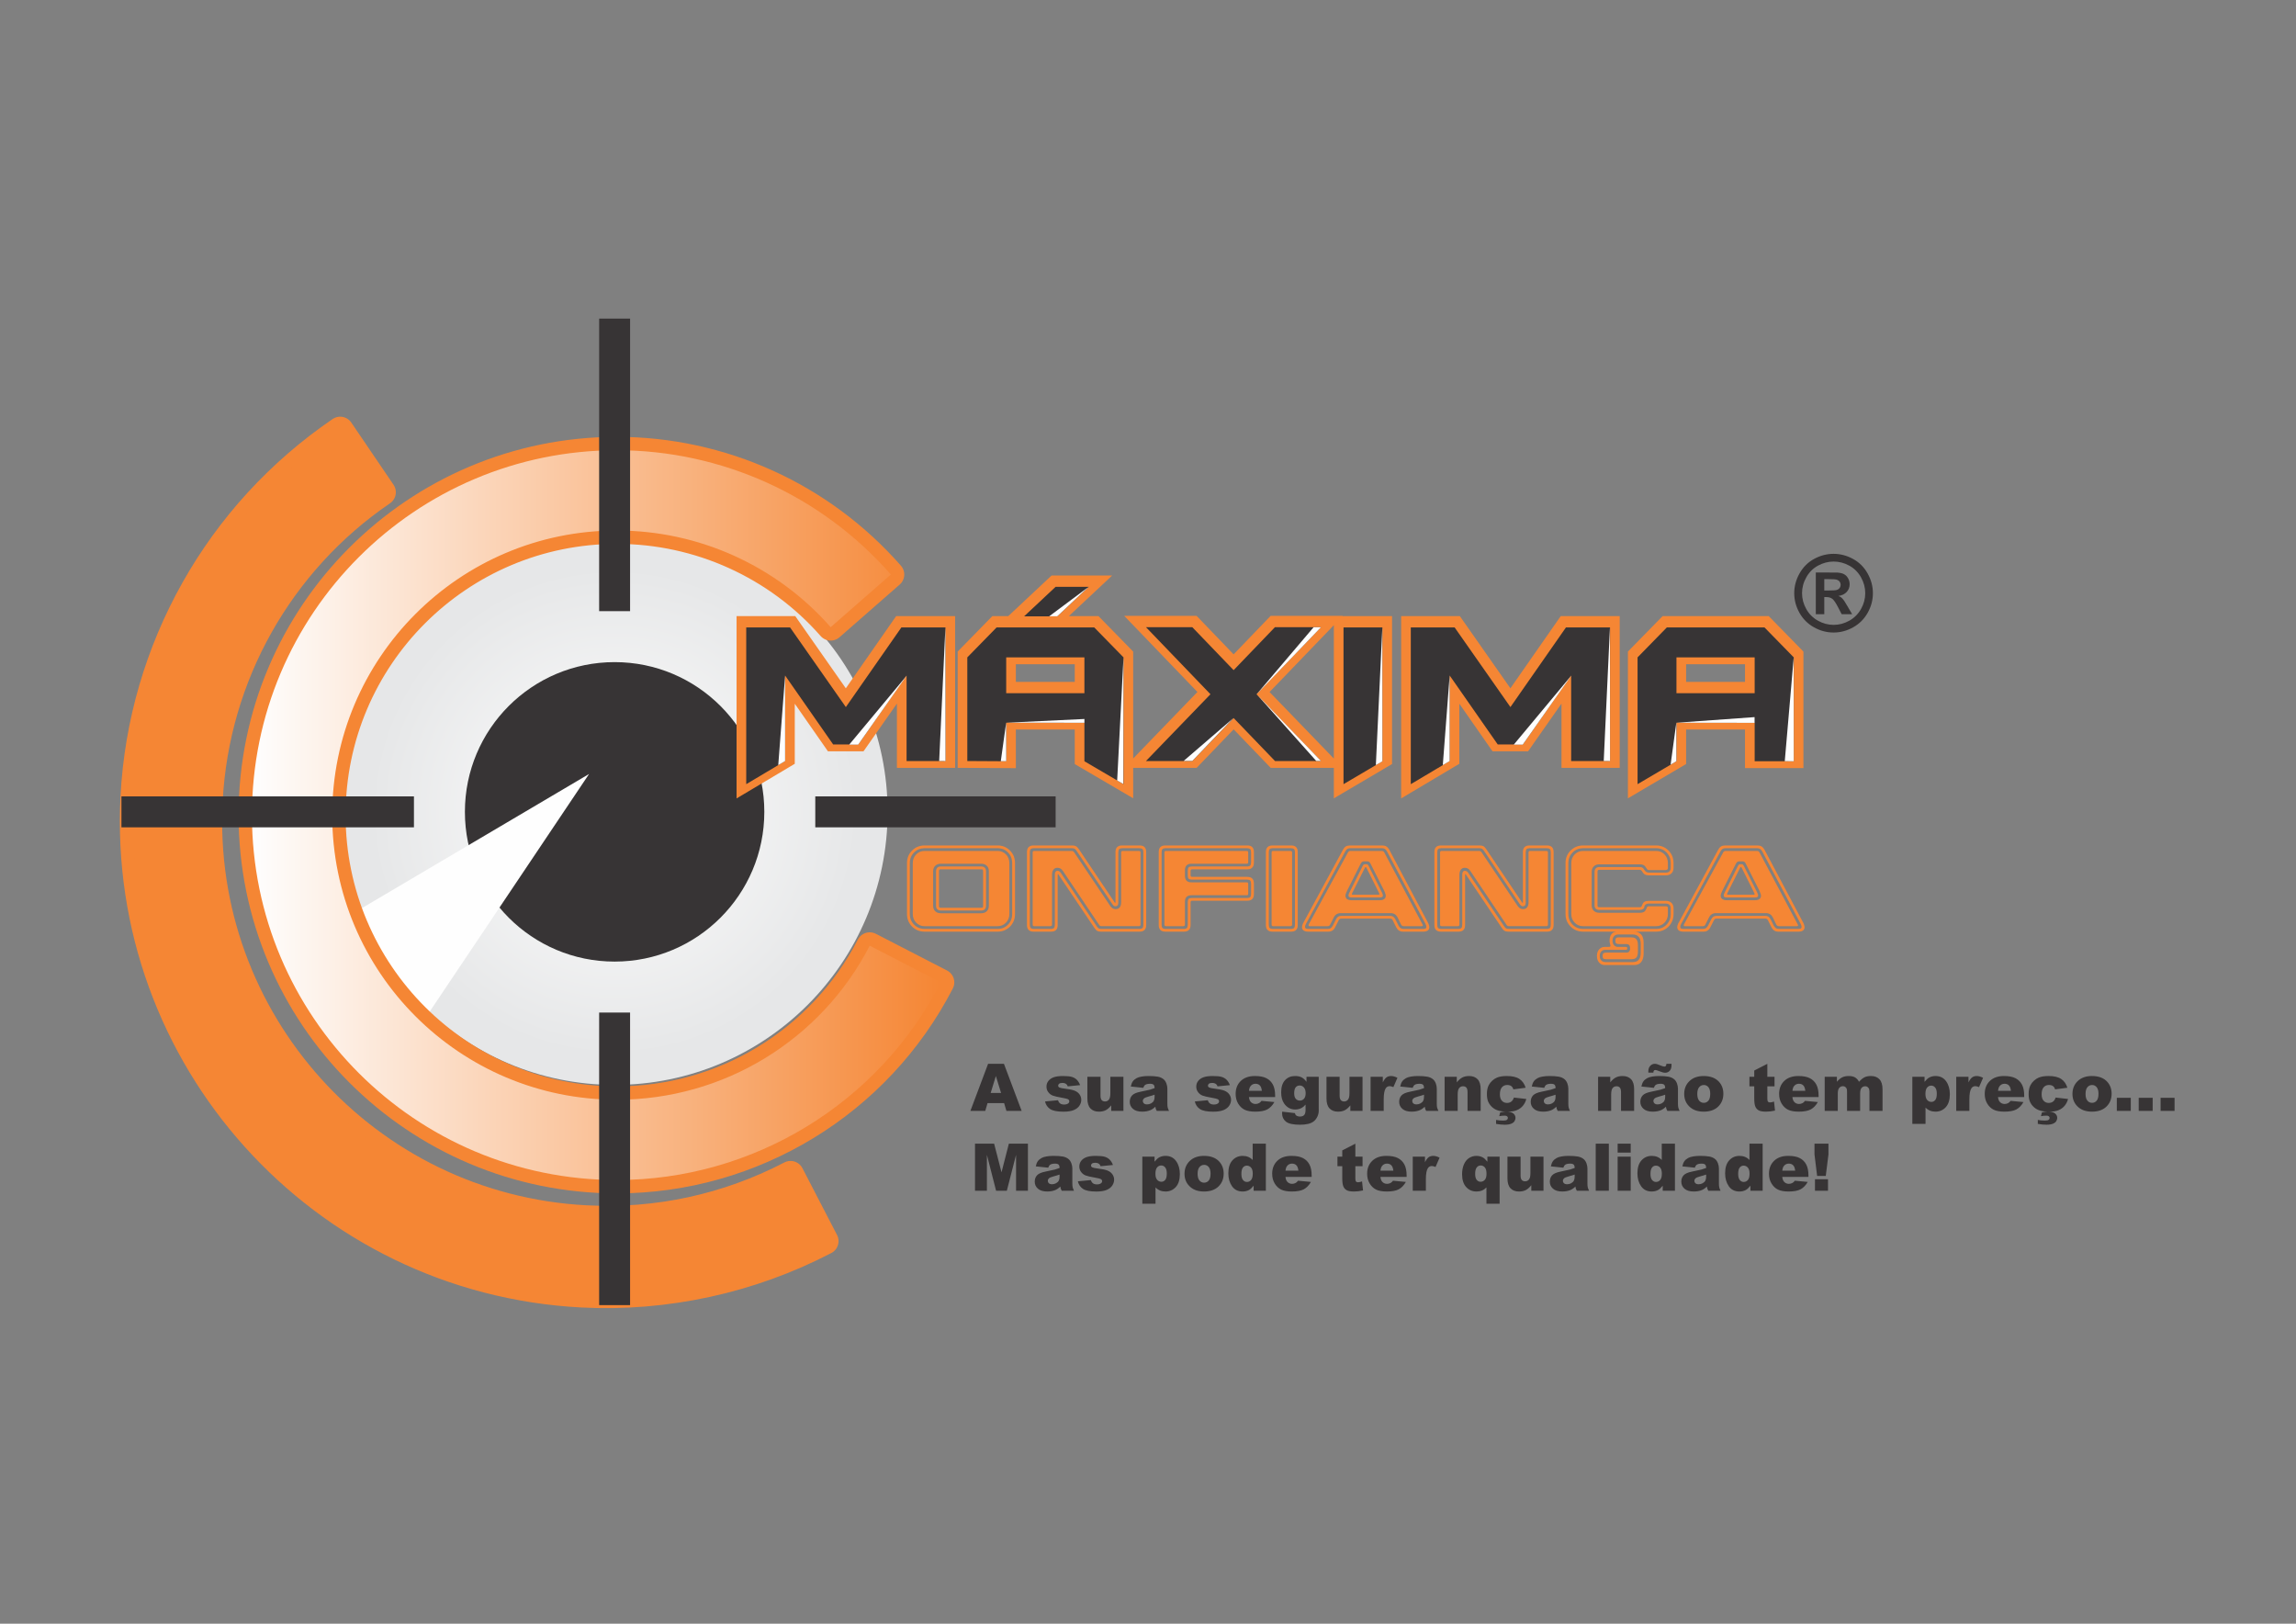 <?xml version="1.0" encoding="UTF-8"?>
<!DOCTYPE svg PUBLIC "-//W3C//DTD SVG 1.1//EN" "http://www.w3.org/Graphics/SVG/1.1/DTD/svg11.dtd">
<!-- Creator: CorelDRAW 2018 (64 Bit Versão de avaliação) -->
<svg xmlns="http://www.w3.org/2000/svg" xml:space="preserve" width="297mm" height="210mm" version="1.1" style="shape-rendering:geometricPrecision; text-rendering:geometricPrecision; image-rendering:optimizeQuality; fill-rule:evenodd; clip-rule:evenodd"
viewBox="0 0 29700 21000"
 xmlns:xlink="http://www.w3.org/1999/xlink">
 <rect x="0" y="0" width="29700" height="21000" fill="#808080" stroke="none"/>
 <defs>
  <style type="text/css">
   <![CDATA[
    .str2 {stroke:#F58634;stroke-width:100;stroke-miterlimit:22.926}
    .str0 {stroke:#F58634;stroke-width:346.08;stroke-linecap:round;stroke-linejoin:round;stroke-miterlimit:22.926}
    .str1 {stroke:#F58634;stroke-width:346.09;stroke-linecap:round;stroke-linejoin:round;stroke-miterlimit:22.926}
    .fil0 {fill:none;fill-rule:nonzero}
    .fil4 {fill:#FEFEFE}
    .fil3 {fill:#373435}
    .fil6 {fill:#F58634}
    .fil7 {fill:#373435;fill-rule:nonzero}
    .fil1 {fill:#F58634;fill-rule:nonzero}
    .fil2 {fill:url(#id0)}
    .fil5 {fill:url(#id1);fill-rule:nonzero}
   ]]>
  </style>
  <radialGradient id="id0" gradientUnits="userSpaceOnUse" gradientTransform="matrix(1.414 -0 -0 1.414 -3293 -4349)" cx="7950.34" cy="10500" r="2236.21" fx="7950.34" fy="10500">
   <stop offset="0" style="stop-opacity:1; stop-color:#FEFEFE"/>
   <stop offset="1" style="stop-opacity:1; stop-color:#E6E7E8"/>
  </radialGradient>
  <linearGradient id="id1" gradientUnits="userSpaceOnUse" x1="12171.31" y1="10542.31" x2="3259.14" y2="10542.31">
   <stop offset="0" style="stop-opacity:1; stop-color:#F58634"/>
   <stop offset="1" style="stop-opacity:1; stop-color:#FEFEFE"/>
  </linearGradient>
 </defs>
 <g id="Camada_x0020_1">
  <g id="_1562667840">
   <g>
    <path class="fil0 str0" d="M10674.01 16052.17c-483.11,251.64 -996.95,436.7 -1526.68,551.83 -533.9,116.04 -1078.47,161.63 -1618.81,133.44 -1688.49,-88.07 -3181.72,-852.51 -4230.76,-2017.02 -1049.05,-1164.51 -1653.98,-2729.16 -1565.91,-4417.65 49.72,-953.21 321.65,-1869.34 778.97,-2682.47 456.15,-811.05 1098.39,-1518.99 1889.89,-2058.11l546.64 804.4c-662.63,451.35 -1201.65,1046.45 -1586.08,1729.97 -383.46,681.86 -611.64,1452.64 -653.6,2257.11 -74.02,1419.09 434.39,2734.11 1316.03,3712.79 881.64,978.67 2136.63,1621.14 3555.72,1695.16 463.27,24.17 921.18,-12.96 1361.45,-108.66 444.77,-96.66 877.32,-252.65 1285.17,-465.06l447.97 864.27z"/>
    <path id="1" class="fil1" d="M10674.01 16052.17c-483.11,251.64 -996.95,436.7 -1526.68,551.83 -533.9,116.04 -1078.47,161.63 -1618.81,133.44 -1688.49,-88.07 -3181.72,-852.51 -4230.76,-2017.02 -1049.05,-1164.51 -1653.98,-2729.16 -1565.91,-4417.65 49.72,-953.21 321.65,-1869.34 778.97,-2682.47 456.15,-811.05 1098.39,-1518.99 1889.89,-2058.11l546.64 804.4c-662.63,451.35 -1201.65,1046.45 -1586.08,1729.97 -383.46,681.86 -611.64,1452.64 -653.6,2257.11 -74.02,1419.09 434.39,2734.11 1316.03,3712.79 881.64,978.67 2136.63,1621.14 3555.72,1695.16 463.27,24.17 921.18,-12.96 1361.45,-108.66 444.77,-96.66 877.32,-252.65 1285.17,-465.06l447.97 864.27z"/>
   </g>
   <path class="fil2" d="M7950.34 6968.66c1949.96,0 3531.34,1581.38 3531.34,3531.34 0,1949.96 -1581.38,3531.36 -3531.34,3531.36 -1949.96,0 -3531.34,-1581.4 -3531.34,-3531.36 0,-1949.96 1581.38,-3531.34 3531.34,-3531.34z"/>
   <path class="fil3" d="M7950.34 8563.47c1069.34,0 1936.55,867.2 1936.55,1936.53 0,1069.34 -867.21,1936.56 -1936.55,1936.56 -1069.34,0 -1936.55,-867.22 -1936.55,-1936.56 0,-1069.33 867.21,-1936.53 1936.55,-1936.53z"/>
   <path class="fil4" d="M7619.99 10010.17l-2772.86 4133.19c-590.44,-525.85 -973.83,-1020.19 -1236.2,-1766.12l4009.06 -2367.07z"/>
   <g>
    <path class="fil0 str1" d="M12171.28 12705.54c-404.69,784.38 -1011.59,1423.09 -1737.83,1865.6 -727.76,443.44 -1573.77,690.45 -2455.02,690.45 -1302.89,0 -2482.75,-528.34 -3336.83,-1382.46 -854.12,-854.08 -1382.46,-2033.94 -1382.46,-3336.83 0,-1302.89 528.34,-2482.74 1382.46,-3336.82 854.08,-854.12 2033.94,-1382.46 3336.83,-1382.46 677.5,0 1339.71,146.5 1945.06,420.6 604.03,273.48 1151.34,675.47 1600.42,1186.95l-778.7 681.38c-348.24,-396.65 -774.93,-709.38 -1247.55,-923.36 -471.06,-213.3 -988.23,-327.3 -1519.23,-327.3 -1016.37,0 -1936.65,412.12 -2602.77,1078.24 -666.12,666.12 -1078.25,1586.41 -1078.25,2602.77 0,1016.37 412.13,1936.66 1078.25,2602.77 666.12,666.12 1586.4,1078.25 2602.77,1078.25 690.31,0 1350.34,-191.87 1915.61,-536.3 567.07,-345.5 1040.83,-844.01 1356.57,-1455.97l920.67 474.49z"/>
    <path id="1" class="fil5" d="M12171.28 12705.54c-404.69,784.38 -1011.59,1423.09 -1737.83,1865.6 -727.76,443.44 -1573.77,690.45 -2455.02,690.45 -1302.89,0 -2482.75,-528.34 -3336.83,-1382.46 -854.12,-854.08 -1382.46,-2033.94 -1382.46,-3336.83 0,-1302.89 528.34,-2482.74 1382.46,-3336.82 854.08,-854.12 2033.94,-1382.46 3336.83,-1382.46 677.5,0 1339.71,146.5 1945.06,420.6 604.03,273.48 1151.34,675.47 1600.42,1186.95l-778.7 681.38c-348.24,-396.65 -774.93,-709.38 -1247.55,-923.36 -471.06,-213.3 -988.23,-327.3 -1519.23,-327.3 -1016.37,0 -1936.65,412.12 -2602.77,1078.24 -666.12,666.12 -1078.25,1586.41 -1078.25,2602.77 0,1016.37 412.13,1936.66 1078.25,2602.77 666.12,666.12 1586.4,1078.25 2602.77,1078.25 690.31,0 1350.34,-191.87 1915.61,-536.3 567.07,-345.5 1040.83,-844.01 1356.57,-1455.97l920.67 474.49z"/>
   </g>
   <path class="fil3" d="M1570.87 10700.15l0 -400.27 3783.72 0 0 400.27 -3783.72 0zm8975.21 0l0 -400.27 3109.26 0 0 400.27 -3109.26 0z"/>
   <g>
    <path class="fil6 str2" d="M11652.13 8941.39l-508.27 725.73 -407.75 0 -505.34 -724.82 0 907.75 -652.92 388.36 0 -2219.98 683.35 0 680.1 970.89 677 -970.89 686.74 0 0 1862.82 -652.91 0 0 -939.86zm2300.35 444.13l-861.81 0 0 499.11 -652.91 -3.82 0 -1433.16 419.78 -429.22 1330.9 0 419.79 429.22 0 1789.7 -655.75 -384.04 0 -467.79zm307.54 -1892.16l-551.11 516.42 -637.5 0 551.09 -516.42 637.52 0zm1698.06 1867.58l-500.39 520.31 -798.9 0 899.95 -931.51 -898.51 -934.25 797.46 0 499.89 519.8 499.89 -519.8 794.63 0 -898.98 934.74 899.48 931.02 -793.69 0 -500.83 -520.31zm1998.94 492.25l-652.92 384.55 0 -2219.31 652.92 0 0 1834.76zm2291.75 -911.8l-508.27 725.73 -407.75 0 -505.34 -724.82 0 907.75 -652.91 388.36 0 -2219.98 683.34 0 680.11 970.9 677 -970.9 686.74 0 0 1862.82 -652.92 0 0 -939.86zm2373.83 444.13l-861.81 0 0 467.67 -652.92 384.55 0 -1790.09 419.79 -429.22 1330.9 0 419.8 429.22 0 1436.54 -655.76 0 0 -498.67zm-8670.12 -516.42l0 -328.39 -861.81 0 0 328.39 861.81 0zm8670.12 0l0 -328.39 -861.81 0 0 328.39 861.81 0z"/>
    <path class="fil7" d="M12230.12 9842.67l-503.03 0 0 -1105.87 -624.54 891.74 -324.99 0 -621.72 -891.74 0 1105.87 -503.02 299.2 0 -2026.94 567.08 0 721.57 1030.09 718.27 -1030.09 570.38 0 0 1727.74zm2303.19 299.2l-505.86 -296.27 0 -498.66 -1011.7 0 0 498.66 -503.03 -2.93 0 -1340.54 378.68 -387.2 1263.22 0 378.69 387.2 0 1639.74zm-505.86 -1176.27l0 -463.47 -1011.7 0 0 463.47 1011.7 0zm56.52 -1375.73l-406.94 381.33 -429.55 0 406.94 -381.33 429.55 0zm3004.02 2252.8l-594.87 0 -535.05 -555.86 -534.58 555.86 -600.05 0 834.61 -863.86 -833.67 -866.81 599.11 0 534.11 555.38 534.11 -555.38 596.28 0 -834.13 867.29 834.13 863.38zm794.1 2.93l-503.02 296.27 0 -2026.94 503.02 0 0 1730.67zm2944.68 -2.93l-503.03 0 0 -1105.87 -624.54 891.74 -324.99 0 -621.72 -891.74 0 1105.87 -503.02 299.2 0 -2026.94 567.08 0 721.57 1030.09 718.26 -1030.09 570.39 0 0 1727.74zm2376.66 2.93l-505.86 0 0 -498.66 -1011.7 0 0 498.66 -503.03 296.27 0 -1639.74 378.68 -387.2 1263.22 0 378.69 387.2 0 1343.47zm-505.86 -880l0 -463.47 -1011.7 0 0 463.47 1011.7 0z"/>
    <polygon class="fil4" points="12229.27,8114.87 12230.43,9842.62 12148.82,9842.39 "/>
    <polygon class="fil4" points="11728.36,8738.68 11101.27,9630.35 10985.3,9630.35 "/>
    <polygon class="fil4" points="10155.75,8736.6 10155.87,9843.08 10067.17,9895.5 "/>
    <polygon class="fil4" points="20825.55,8114.87 20826.71,9842.62 20745.1,9842.39 "/>
    <polygon class="fil4" points="20324.64,8738.68 19697.55,9630.35 19581.58,9630.35 "/>
    <polygon class="fil4" points="18752.03,8736.6 18752.15,9843.08 18663.44,9895.5 "/>
    <polygon class="fil4" points="17881.16,8117.06 17881.72,9846.29 17797.47,9895.19 "/>
    <polygon class="fil4" points="14530.57,10139.37 14532.96,8503.82 14451.25,10094.27 "/>
    <polygon class="fil4" points="13019.07,9347.12 14027.58,9298.95 14027.46,9347.73 "/>
    <polygon class="fil4" points="13014.93,9347.99 12945.81,9844.88 13016.21,9844.88 "/>
    <polygon class="fil4" points="13677.15,7970.34 14081.37,7590.55 13572.49,7970.34 "/>
    <polygon class="fil4" points="16256.89,8979.79 17087.63,9841.6 17026.25,9841.6 "/>
    <polygon class="fil4" points="16253.67,8981.3 17087.72,8112.46 16992.06,8112.46 "/>
    <polygon class="fil4" points="15955.24,9286.57 15423.39,9841.16 15311.17,9841.16 "/>
    <polygon class="fil4" points="23202.39,8507.08 23203.11,9845.4 23086.92,9844.64 "/>
    <polygon class="fil4" points="21685.57,9347.33 22696.36,9274.71 22696.36,9348.68 "/>
    <polygon class="fil4" points="21684.48,9343.75 21684.94,9845.43 21610.21,9889.14 "/>
   </g>
   <path class="fil1" d="M11959.86 11005.52l944.96 0c42.89,0 78.88,14.99 108,44.97 29.38,30.24 43.94,67.73 43.94,112.7l0 657.76c0,44.44 -14.56,81.91 -43.94,112.18 -29.12,30.25 -65.11,45.5 -108,45.5l-944.96 0c-43.4,0 -79.67,-15.25 -108.79,-45.5 -29.37,-30.27 -43.93,-67.74 -43.93,-112.18l0 -657.76c0,-44.97 14.56,-82.46 43.93,-112.7 29.12,-29.98 65.39,-44.97 108.79,-44.97zm9688.31 157.4l0 60.51c0,30.25 -8.74,54.34 -26.48,71.74 -17.47,17.4 -42.08,26.23 -73.58,26.23l-218.63 0c-21.72,0 -38.92,-3.73 -51.62,-10.97 -12.7,-7.22 -25.15,-21.15 -37.59,-41.5l0 -0.79c-7.68,-12.59 -17.73,-18.74 -30.17,-18.74l-520.67 0c-9.77,0 -16.4,1.87 -19.83,5.34 -3.45,3.75 -5.03,10.99 -5.03,21.97l0 430.73c0,10.45 1.58,17.4 4.75,20.62 2.91,3.48 9.8,5.09 20.11,5.09l520.67 0c9.26,0 15.87,-1.61 19.84,-5.09 3.72,-3.49 8.22,-11.79 13.51,-25.44 6.62,-19.27 16.4,-32.65 29.11,-40.43 12.71,-7.48 31.51,-11.23 56.92,-11.23l218.63 0c31.5,0 56.11,8.83 73.58,26.24 17.74,17.4 26.48,41.49 26.48,71.74l0 72.28c0,64.78 -21.71,118.86 -64.85,162.5 -43.15,43.64 -96.62,65.58 -160.14,65.58l-944.96 0c-64.05,0 -118.05,-21.94 -161.74,-65.85 -43.67,-43.91 -65.62,-97.98 -65.62,-162.23l0 -658.3c0,-64.79 21.95,-118.86 65.62,-162.5 43.69,-43.63 97.69,-65.58 161.74,-65.58l944.96 0c63.52,0 116.99,21.95 160.14,65.58 43.14,43.64 64.85,97.71 64.85,162.5zm-1169.95 -192.75c-53.73,0 -99,18.47 -135.79,55.15 -36.79,36.95 -55.06,82.72 -55.06,137.6l0 658.3c0,54.88 18.27,100.66 55.06,137.61 36.79,36.66 82.06,55.15 135.79,55.15l944.96 0c53.73,0 98.73,-18.49 134.46,-55.15 36,-36.95 53.99,-82.73 53.99,-137.61l0 -72.28c0,-20.35 -5.56,-35.88 -16.4,-46.59 -10.86,-10.69 -26.48,-16.06 -47.12,-16.06l-218.63 0c-18.54,0 -33.36,4.56 -44.21,13.65 -10.85,9.12 -16.14,21.43 -16.14,36.41 0,6.69 -5.83,13.93 -17.48,21.16 -11.65,7.22 -25.4,10.96 -41.55,10.96l-520.67 0c-20.89,0 -36.51,-5.07 -47.1,-15.52 -10.59,-10.44 -15.87,-25.7 -15.87,-45.51l0 -430.73c0,-20.35 5.54,-35.88 16.4,-46.6 10.86,-10.7 26.2,-16.06 46.57,-16.06l520.67 0c14.56,0 25.93,2.41 34.4,6.97 8.74,4.81 16.69,13.66 24.63,26.78 0.52,1.06 1.05,2.13 2.11,3.74 13.49,23.02 32.83,34.53 58.24,34.53l218.63 0c20.64,0 36.26,-5.36 47.12,-16.06 10.84,-10.71 16.4,-26.24 16.4,-46.58l0 -60.51c0,-54.88 -17.99,-100.65 -53.99,-137.6 -35.73,-36.68 -80.73,-55.15 -134.46,-55.15l-944.96 0zm0 35.35l944.96 0c42.88,0 78.88,14.99 108.25,44.97 29.12,30.24 43.68,67.73 43.68,112.43l0 60.51c0,9.91 -1.85,16.86 -5.29,20.61 -3.7,4.02 -10.85,6.7 -21.19,8.3l-219.15 0c-6.63,0 -11.92,-0.8 -15.62,-2.67 -3.45,-1.87 -6.89,-5.63 -10.06,-11.52 -15.35,-25.97 -29.38,-42.56 -42.09,-49.26 -12.71,-6.69 -29.92,-10.17 -51.61,-10.17l-520.67 0c-30.69,0 -55.05,8.83 -73.04,26.76 -18.26,17.69 -27.26,41.51 -27.26,71.23l0 430.73c0,30.25 9,54.35 26.73,71.75 18,17.4 42.35,26.23 73.57,26.23l520.67 0c25.41,0 44.73,-4.54 58.23,-13.38 13.23,-8.84 25.14,-27.31 35.47,-55.41 2.11,-5.9 4.76,-9.65 8.19,-11.79 3.46,-2.14 9.28,-3.21 17.49,-3.21l218.63 0c10.32,0 17.2,1.87 21.18,5.89 3.97,3.76 5.82,10.98 5.82,21.42l0 72.28c0,44.17 -14.56,81.64 -43.68,111.91 -29.37,30.25 -65.37,45.5 -108.25,45.5l-944.96 0c-43.41,0 -79.67,-15.25 -108.8,-45.5 -29.37,-30.27 -43.93,-67.74 -43.93,-111.91l0 -658.3c0,-44.7 14.56,-82.19 43.93,-112.43 29.13,-29.98 65.39,-44.97 108.8,-44.97zm662 1043.78c38.11,0 68.03,12.31 89.2,36.94 21.18,24.37 31.77,59.17 31.77,104.15l0 141.35c0,47.92 -10.59,84.86 -31.51,110.83 -20.91,25.96 -50.82,38.81 -89.46,38.81l-383.01 0c-29.39,0 -53.47,-10.97 -72,-32.66 -18.8,-21.69 -28.06,-50.06 -28.06,-84.85 0,-34.54 9.26,-62.65 28.06,-84.34 18.53,-21.67 42.61,-32.66 72,-32.66l43.41 0c12.97,0 21.44,-1.07 25.67,-3.2 3.97,-2.15 6.08,-5.9 6.08,-11.78 0,-2.41 -1.84,-11.25 -5.81,-25.71 -3.97,-14.72 -5.83,-27.84 -5.83,-39.35 0,-36.94 8.47,-65.85 25.68,-86.47 16.95,-20.62 40.75,-31.06 71.47,-31.06l222.34 0zm-18 36.94l-189.78 0c-22.77,0 -40.5,7.24 -53.74,21.43 -13.23,14.45 -19.85,34.26 -19.85,59.16 0,24.63 6.62,44.16 19.85,58.62 13.24,14.19 30.97,21.42 53.74,21.42l100.05 0c6.09,0 10.58,1.34 13.23,4.02 2.37,2.41 3.71,6.97 3.71,13.38 0,7.23 -1.34,12.32 -3.71,15.26 -2.65,2.96 -7.14,4.3 -13.23,4.3l-265.23 0c-22.75,0 -40.5,7.22 -53.74,21.4 -13.23,14.45 -19.84,34.01 -19.84,58.37 0,24.64 6.61,43.9 19.84,58.09 13.24,14.18 30.99,21.15 53.74,21.15l354.96 0c34.15,0 59.56,-10.18 76.49,-30.53 16.68,-20.34 25.15,-50.86 25.15,-91.55l0 -116.99c0,-37.75 -8.73,-66.65 -26.46,-87.01 -17.49,-20.34 -42.62,-30.52 -75.18,-30.52zm-18.53 36.96c28.32,0 49.5,8.02 62.99,23.82 13.78,15.8 20.65,40.16 20.65,72.28l0 85.66c0,36.68 -6.35,62.38 -19.05,77.91 -12.44,15.25 -33.62,23.03 -63,23.03l-327.17 0c-18.52,0 -31.23,-2.94 -37.85,-9.12 -6.61,-5.88 -10.05,-16.85 -10.05,-33.18 0,-16.06 3.44,-27.3 10.32,-33.46 7.15,-6.17 19.59,-9.38 37.58,-9.38l254.38 0c19.06,0 32.82,-4.28 41.02,-12.86 8.21,-8.82 12.44,-23.28 12.44,-43.63 0,-19.53 -4.23,-33.46 -12.44,-41.76 -8.2,-8.29 -21.96,-12.58 -41.02,-12.58l-90.54 0c-17.73,0 -29.9,-3.22 -36.51,-9.38 -6.63,-6.15 -10.06,-17.4 -10.06,-33.72 0,-16.59 3.43,-28.1 10.06,-34.28 6.61,-6.15 18.78,-9.35 36.51,-9.35l161.74 0zm1173.91 -599.4c-6.34,12.31 -11.12,23.82 -14.56,34.54 -3.17,10.44 -5.03,19.26 -5.03,26.5 0,18.73 6.88,33.19 20.65,43.1 13.76,9.9 33.35,14.99 59.29,14.99l363.69 0c25.41,0 44.47,-5.09 57.7,-14.99 13.23,-9.91 19.86,-24.37 19.86,-43.1 0,-6.7 -1.59,-14.99 -4.78,-24.63 -2.91,-9.65 -7.67,-21.96 -13.76,-36.41l-173.9 -344.82c-7.14,-15.79 -14.03,-26.22 -20.38,-31.05 -6.62,-5.08 -14.3,-7.48 -23.82,-7.48l-45.53 0c-10.06,0 -18.27,2.66 -25.41,8.28 -6.88,5.37 -14.02,15.53 -21.17,30.25l-172.85 344.82zm63.52 83.79c-16.14,0 -27.52,-2.15 -34.14,-6.16 -6.61,-4.28 -10.05,-10.71 -10.05,-19.81 0,-4.55 0.79,-9.63 2.38,-14.72 1.58,-5.36 4.76,-13.13 10.04,-23.56l169.67 -339.99c4.78,-9.36 9.01,-16.06 13.25,-20.08 4.24,-4.02 8.73,-5.89 14.02,-5.89l27 0c4.78,0 9.27,2.15 13.76,6.16 4.25,4.28 8.48,10.72 12.71,19l170.47 340.8c4.24,8.83 7.41,16.34 9.26,22.75 2.11,6.16 3.17,11.51 3.17,15.53 0,9.1 -3.43,15.53 -10.06,19.81 -6.6,4.01 -17.99,6.16 -34.14,6.16l-357.34 0zm14.03 -35.34l327.17 0c5.03,0 8.72,-0.53 11.11,-1.87 2.39,-1.34 3.44,-3.48 3.44,-5.89 0,-1.61 -0.26,-3.21 -0.78,-5.09 -0.55,-1.87 -1.6,-5.09 -3.72,-9.9l-163.58 -328.21c-1.58,-2.41 -3.17,-4.3 -4.76,-5.36 -1.58,-1.07 -3.45,-1.6 -5.3,-1.6 -1.58,0 -3.17,0.53 -4.76,1.87 -1.58,1.34 -2.64,2.94 -3.17,4.29l-165.18 329.01c-1.31,3.21 -2.64,6.16 -3.44,8.56 -0.78,2.68 -1.06,4.82 -1.06,6.43 0,2.41 1.06,4.55 3.45,5.89 2.37,1.34 5.83,1.87 10.58,1.87zm-562.2 406.38c-4.25,0 -7.15,-0.8 -9.26,-2.4 -2.13,-1.61 -3.18,-3.75 -3.18,-6.97 0,-3.75 0.27,-6.69 0.79,-9.09 0.53,-2.42 1.32,-4.29 2.39,-5.9l504.77 -926.01c4.49,-8.82 9.52,-14.98 14.55,-17.93 5.28,-3.2 12.44,-4.81 21.71,-4.81l401 0c9.28,0 16.42,1.61 21.71,4.81 5.03,2.95 10.06,9.11 14.57,17.93l492.32 926.81c1.06,1.6 2.11,3.47 2.91,5.89 0.79,2.42 1.33,5.09 1.85,8.3 -0.52,3.22 -1.85,5.36 -4.23,6.97 -2.39,1.6 -5.83,2.4 -10.59,2.4l-231.62 0c-8.45,0 -15.6,-1.87 -21.69,-5.89 -6.36,-4.02 -11.11,-9.63 -14.82,-16.86l-44.21 -91.84c-9.79,-18.19 -21.96,-31.85 -36.52,-40.69 -14.29,-8.82 -32.04,-13.38 -52.68,-13.38l-645.85 0c-20.66,0 -38.38,4.56 -53.2,13.38 -14.56,8.84 -26.74,22.5 -36,40.69l-46.59 91.84c-3.43,8.29 -7.94,14.18 -13.49,17.67 -5.31,3.47 -12.45,5.08 -21.19,5.08l-233.45 0zm-14.04 35.35l251.2 0c15.09,0 27.54,-3.5 37.59,-10.18 10.06,-6.97 19.32,-18.2 27.52,-33.74l41.3 -81.65c7.67,-14.99 16.67,-25.97 27.01,-32.93 10.31,-6.69 23.02,-10.17 38.1,-10.17l636.33 0c15.08,0 27.52,3.48 37.84,10.17 10.07,6.96 19.07,17.94 27.53,32.93l41.03 82.45c7.68,14.47 16.67,25.43 26.73,32.4 10.06,7.22 22.77,10.72 38.38,10.72l251.2 0c15.87,0 27.26,-1.89 34.15,-5.9 6.61,-4.01 10.05,-10.72 10.05,-20.07 0,-4.56 -1.06,-10.44 -3.17,-17.15 -2.12,-6.95 -5.03,-14.45 -9.28,-22.75l-497.08 -936.44c-8.74,-14.98 -18,-25.7 -27.53,-32.12 -9.53,-6.17 -21.98,-9.38 -37.58,-9.38l-410.02 0c-16.14,0 -28.84,2.95 -38.12,9.12 -9.25,5.88 -18.26,16.85 -27,32.38l-507.94 936.44c-4.23,8.3 -7.14,15.8 -9.26,22.75 -2.13,6.71 -3.17,12.59 -3.17,17.15 0,9.35 3.43,16.06 10.06,20.07 6.86,4.01 18.25,5.9 34.13,5.9zm-62.2 -85.41l509.53 -939.66c10.33,-19.27 22.51,-33.19 36.28,-41.49 13.49,-8.29 31.22,-12.58 52.93,-12.58l419.55 0c20.63,0 38.1,4.29 52.39,12.85 14.03,8.84 26.47,22.48 36.8,41.22l498.69 939.66c6.08,11.51 11.11,23.03 14.55,34.54 3.7,11.51 5.56,20.87 5.56,28.1 0,18.74 -6.62,33.2 -20.11,43.11 -13.51,9.9 -33.37,14.98 -59.03,14.98l-260.72 0c-20.12,0 -37.32,-4.54 -51.35,-13.38 -14.3,-8.83 -26.47,-22.75 -36.27,-41.5l-45.52 -91.02c-4.25,-8.29 -9.27,-14.18 -14.82,-17.67 -5.83,-3.47 -12.97,-5.07 -21.71,-5.07l-628.91 0c-8.74,0 -15.63,1.6 -20.91,5.07 -5.03,3.49 -9.8,9.38 -14.03,17.67l-46.34 91.02c-9.25,18.75 -21.16,32.67 -35.71,41.5 -14.57,8.84 -32.05,13.38 -52.68,13.38l-259.15 0c-25.67,0 -45.51,-5.08 -59.28,-14.98 -13.77,-9.91 -20.64,-24.37 -20.64,-43.11 0,-8.3 1.84,-18.2 5.55,-29.44 3.45,-11.25 8.73,-22.23 15.35,-33.2zm-9545.62 -757.61c-30.7,0 -55.06,8.84 -73.04,26.24 -18.28,17.66 -27.27,41.48 -27.27,72l0 444.4c0,30.24 8.99,54.08 26.73,71.75 18,17.4 42.35,26.23 73.58,26.23l520.12 0c31.24,0 55.6,-8.83 73.59,-26.76 17.74,-17.68 26.74,-41.51 26.74,-71.22l0 -444.4c0,-30.52 -9,-54.34 -26.74,-72 -17.99,-17.4 -42.35,-26.24 -73.59,-26.24l-520.12 0zm-211.23 -200.79c-53.73,0 -98.99,18.47 -135.78,55.42 -36.8,36.68 -55.06,82.72 -55.06,137.6l0 657.76c0,54.87 18.26,100.93 55.06,137.59 36.79,36.95 82.05,55.44 135.78,55.44l944.96 0c53.73,0 98.48,-18.49 134.48,-55.44 35.98,-36.66 53.99,-82.72 53.99,-137.59l0 -657.76c0,-54.88 -18.01,-100.92 -53.99,-137.6 -36,-36.95 -80.75,-55.42 -134.48,-55.42l-944.96 0zm211.23 236.13l520.12 0c20.92,0 36.53,5.35 47.39,16.06 10.85,10.69 16.4,26.23 16.4,46.84l0 444.4c0,20.35 -5.55,35.87 -16.4,46.59 -10.86,10.7 -26.47,16.06 -47.39,16.06l-520.12 0c-20.38,0 -35.72,-5.36 -46.58,-16.06 -10.86,-10.72 -16.4,-26.24 -16.4,-46.59l0 -444.4c0,-20.61 5.54,-36.15 16.4,-46.84 10.86,-10.71 26.2,-16.06 46.58,-16.06zm-24.88 62.9l0 444.4c0,10.97 1.58,18.21 5.04,21.96 3.43,3.47 10.06,5.34 19.84,5.34l520.12 0c10.06,0 16.69,-1.61 20.39,-4.81 3.44,-2.94 5.29,-8.57 5.29,-16.33l0 -6.16 0 -444.4c0,-10.44 -1.59,-17.4 -5.03,-20.87 -3.44,-3.49 -10.33,-5.1 -20.65,-5.1l-520.12 0c-10.33,0 -17.21,1.61 -20.12,5.1 -3.18,3.47 -4.76,10.43 -4.76,20.87zm983.6 -106.01l0 657.76c0,64.78 -21.7,119.13 -64.84,162.77 -43.16,43.64 -96.63,65.58 -160.15,65.58l-944.96 0c-64.04,0 -118.05,-21.94 -161.73,-65.85 -43.66,-43.91 -65.63,-98.25 -65.63,-162.5l0 -657.76c0,-65.06 21.97,-119.13 65.63,-162.77 43.68,-43.63 97.69,-65.58 161.73,-65.58l944.96 0c63.52,0 116.99,21.95 160.15,65.58 43.14,43.64 64.84,97.71 64.84,162.77zm478.82 792.69c0,7.76 -1.85,13.65 -5.28,17.13 -3.71,3.75 -9.27,5.62 -16.41,5.62l-207 0c-7.66,0 -13.23,-1.61 -16.67,-5.08 -3.44,-3.49 -5.02,-9.38 -5.02,-17.67l0 -930.02c0,-7.22 1.58,-12.58 4.75,-15.53 2.91,-3.2 8.74,-4.81 16.94,-4.81l481.47 0c8.75,0 15.63,1.61 20.66,4.81 4.76,2.95 10.06,8.84 15.88,17.14l463.21 689.09c10.33,14.72 21.19,25.41 32.29,31.85 11.12,6.68 23.56,9.9 37.59,9.9 22.76,0 40.5,-7.5 52.93,-22.75 12.45,-15.27 18.54,-36.96 18.54,-65.06l0 -644.64c0,-7.22 1.86,-12.58 5.55,-15.53 3.45,-3.2 9.28,-4.81 16.94,-4.81l206.21 0c8.2,0 14.03,1.61 17.46,4.81 3.43,2.95 5.03,8.31 5.03,15.53l0 930.02c0,7.76 -1.86,13.65 -5.29,17.13 -3.71,3.75 -9.53,5.62 -17.2,5.62l-480.68 0c-8.74,0 -15.88,-1.61 -20.92,-4.81 -5.3,-2.96 -10.33,-9.11 -15.62,-17.94l-463.22 -689.89c-10.06,-14.72 -20.63,-25.43 -32.02,-32.38 -11.38,-6.71 -24.61,-10.18 -40.23,-10.18 -21.71,0 -38.91,8.02 -51.35,23.83 -12.44,16.06 -18.54,38.28 -18.54,66.38l0 642.24zm-234.77 -985.71c-19.86,0 -33.36,4.02 -40.77,11.78 -7.67,7.77 -11.38,21.96 -11.38,42.31l0 934.84c0,20.34 3.71,34.53 11.38,42.82 7.41,8.03 20.91,12.06 40.77,12.06l219.16 0c19.33,0 32.82,-4.03 40.5,-12.06 7.68,-8.29 11.65,-22.48 11.65,-42.82l0 -650.01c0,-14.19 2.91,-25.44 9,-34.26 5.82,-8.57 13.49,-12.85 22.77,-12.85 9.78,0 18.26,2.14 25.13,6.69 7.15,4.28 14.3,11.78 21.44,22.22l457.13 679.97c11.38,18.21 21.44,30 29.92,35.34 8.46,5.09 20.11,7.78 34.4,7.78l492.33 0c19.86,0 33.61,-4.03 41.3,-12.06 7.67,-8.29 11.64,-22.48 11.64,-42.82l0 -934.84c0,-20.35 -3.97,-34.54 -11.64,-42.31 -7.69,-7.76 -21.44,-11.78 -41.3,-11.78l-218.37 0c-19.86,0 -33.63,4.02 -41.29,11.78 -7.68,7.77 -11.65,21.96 -11.65,42.31l0 650.79c0,14.72 -3.17,25.96 -9.27,34.27 -6.34,8.03 -14.82,12.05 -25.67,12.05 -8.73,0 -16.15,-2.14 -22.49,-6.16 -6.09,-4.28 -12.97,-11.77 -20.12,-22.76l-457.13 -680.78c-11.38,-17.66 -21.18,-29.18 -29.63,-34.01 -8.22,-5.08 -20.13,-7.49 -35.48,-7.49l-492.33 0zm307.83 341.87l0 651.6c0,28.38 -6.89,49.79 -20.91,63.99 -14.03,14.45 -34.94,21.67 -62.99,21.67l-228.71 0c-28.05,0 -48.95,-7.22 -63.25,-21.67 -14.29,-14.2 -21.44,-35.61 -21.44,-63.99l0 -943.94c0,-28.37 7.15,-49.53 21.44,-63.71 14.3,-14.19 35.2,-21.15 63.25,-21.15l503.19 0c19.6,0 35.48,3.48 47.38,10.17 11.91,6.97 25.16,21.43 40.24,43.9l460.3 684.53c0.53,1.07 1.07,1.87 1.85,2.41 0.8,0.55 1.86,0.81 2.65,0.81 2.12,0 3.43,-0.26 3.97,-1.08 0.52,-0.8 0.79,-2.14 0.79,-3.74l0 -652.14c0,-28.37 7.15,-49.53 21.44,-63.71 14.29,-14.19 35.21,-21.15 63.26,-21.15l228.7 0c27.53,0 48.16,6.96 62.46,21.15 14.3,14.18 21.44,35.34 21.44,63.71l0 943.94c0,28.38 -7.14,49.79 -21.44,63.99 -14.3,14.45 -34.93,21.67 -62.46,21.67l-503.97 0c-19.6,0 -35.21,-3.47 -46.86,-10.16 -11.65,-6.97 -24.87,-21.69 -39.97,-44.72l-460.3 -683.72c-1.06,-1.61 -1.84,-2.94 -2.65,-3.75 -0.79,-0.8 -1.59,-1.06 -1.85,-1.06 -2.11,0 -3.44,0.26 -3.97,1.06 -0.53,0.81 -1.05,2.67 -1.59,5.09zm1646.14 643.84c0,7.76 -1.86,13.65 -5.57,17.13 -3.44,3.75 -9.26,5.62 -16.94,5.62l-221.01 0c-7.68,0 -13.23,-1.61 -16.69,-5.08 -3.43,-3.49 -5.02,-9.38 -5.02,-17.67l0 -930.02c0,-7.22 1.59,-12.58 4.76,-15.53 2.91,-3.2 8.74,-4.81 16.95,-4.81l1041.83 0c7.15,0 12.44,1.61 15.35,4.81 3.17,2.95 4.76,8.31 4.76,15.53l0 123.94c0,7.77 -1.59,13.39 -4.76,16.33 -2.91,3.23 -8.2,4.83 -15.35,4.83l-714.41 0c-28.05,0 -48.96,7.22 -63,21.69 -14.03,14.18 -20.9,35.33 -20.9,63.17l0 70.41c0,28.11 6.87,49.52 20.9,63.71 14.04,14.46 34.95,21.69 63,21.69l714.41 0c7.15,0 12.44,1.61 15.35,5.08 3.17,3.47 4.76,9.37 4.76,17.66l0 123.16c0,7.75 -1.59,13.38 -4.76,16.32 -2.91,3.22 -8.2,4.83 -15.35,4.83l-714.41 0c-28.05,0 -48.96,7.23 -63,21.69 -14.03,14.18 -20.9,35.32 -20.9,63.17l0 292.34zm-249.61 -985.71c-19.85,0 -33.35,4.02 -40.77,11.78 -7.68,7.77 -11.38,21.96 -11.38,42.31l0 934.84c0,20.34 3.7,34.53 11.38,42.82 7.42,8.03 20.92,12.06 40.77,12.06l233.19 0c19.85,0 33.62,-4.03 41.3,-12.06 7.66,-8.29 11.64,-22.48 11.64,-42.82l0 -290.2c0,-20.9 3.97,-35.35 11.64,-43.11 7.69,-7.76 21.18,-11.78 40.5,-11.78l714.14 0c19.86,0 33.63,-4.01 41.29,-12.04 7.68,-8.31 11.65,-22.5 11.65,-42.84l0 -127.96c0,-20.87 -3.97,-35.33 -11.65,-43.11 -7.66,-7.76 -21.43,-11.78 -41.29,-11.78l-714.14 0c-19.32,0 -32.81,-4.01 -40.5,-12.04 -7.67,-8.29 -11.64,-22.49 -11.64,-42.84l0 -61.03c0,-20.35 3.97,-34.54 11.64,-42.3 7.69,-7.76 21.18,-11.77 40.5,-11.77l714.14 0c19.86,0 33.63,-4.03 41.29,-12.04 7.68,-8.31 11.65,-22.5 11.65,-42.85l0 -127.15c0,-20.35 -3.97,-34.54 -11.65,-42.31 -7.66,-7.76 -21.43,-11.78 -41.29,-11.78l-1052.41 0zm1141.89 49.53l0 136.26c0,28.92 -7.14,50.61 -21.72,65.33 -14.56,14.72 -35.45,21.94 -62.98,21.94l-712.04 0c-8.2,0 -14.03,1.61 -17.46,4.83 -3.43,2.95 -5.03,8.56 -5.03,16.33l0 55.41c0,7.22 1.6,12.59 5.03,16.06 3.43,3.48 9.26,5.1 17.46,5.1l712.04 0c28.05,0 48.96,7.22 63.25,21.68 14.31,14.19 21.45,35.33 21.45,63.17l0 138.68c0,27.84 -7.14,48.99 -21.45,63.17 -14.29,14.46 -35.2,21.68 -63.25,21.68l-712.04 0c-8.2,0 -14.03,1.62 -17.46,5.1 -3.43,3.47 -5.03,8.84 -5.03,16.06l0 293.14c0,28.38 -7.14,49.79 -21.44,63.99 -14.29,14.45 -35.21,21.67 -63.27,21.67l-242.72 0c-28.05,0 -48.97,-7.22 -63.26,-21.67 -14.29,-14.2 -21.45,-35.61 -21.45,-63.99l0 -943.94c0,-28.37 7.16,-49.53 21.45,-63.71 14.29,-14.19 35.21,-21.15 63.26,-21.15l1061.96 0c28.05,0 48.96,6.96 63.25,21.15 14.31,14.18 21.45,35.34 21.45,63.71zm567.23 0l0 943.94c0,28.38 -7.15,49.79 -21.44,63.99 -14.29,14.45 -35.21,21.67 -63.28,21.67l-242.71 0c-28.05,0 -48.97,-7.22 -63.27,-21.67 -14.29,-14.2 -21.43,-35.61 -21.43,-63.99l0 -943.94c0,-28.37 7.14,-49.53 21.43,-63.71 14.3,-14.19 35.22,-21.15 63.27,-21.15l242.71 0c28.07,0 48.99,6.96 63.28,21.15 14.29,14.18 21.44,35.34 21.44,63.71zm-322.67 -49.53c-19.84,0 -33.35,4.02 -40.76,11.78 -7.67,7.77 -11.39,21.96 -11.39,42.31l0 934.84c0,20.34 3.72,34.53 11.39,42.82 7.41,8.03 20.92,12.06 40.76,12.06l233.2 0c19.85,0 33.63,-4.03 41.29,-12.06 7.68,-8.29 11.65,-22.48 11.65,-42.82l0 -934.84c0,-20.35 -3.97,-34.54 -11.65,-42.31 -7.66,-7.76 -21.44,-11.78 -41.29,-11.78l-233.2 0zm249.61 985.71c0,7.76 -1.86,13.65 -5.55,17.13 -3.45,3.75 -9.28,5.62 -16.94,5.62l-221.02 0c-7.68,0 -13.24,-1.61 -16.68,-5.08 -3.45,-3.49 -5.03,-9.38 -5.03,-17.67l0 -930.02c0,-7.22 1.58,-12.58 4.77,-15.53 2.9,-3.2 8.72,-4.81 16.94,-4.81l221.02 0c7.66,0 13.49,1.61 16.94,4.81 3.69,2.95 5.55,8.31 5.55,15.53l0 930.02zm709.64 -432.08c-6.35,12.31 -11.12,23.82 -14.55,34.54 -3.18,10.44 -5.04,19.26 -5.04,26.5 0,18.73 6.89,33.19 20.66,43.1 13.75,9.9 33.34,14.99 59.28,14.99l363.7 0c25.39,0 44.46,-5.09 57.7,-14.99 13.23,-9.91 19.84,-24.37 19.84,-43.1 0,-6.7 -1.58,-14.99 -4.76,-24.63 -2.91,-9.65 -7.68,-21.96 -13.76,-36.41l-173.9 -344.82c-7.15,-15.79 -14.03,-26.22 -20.4,-31.05 -6.6,-5.08 -14.29,-7.48 -23.8,-7.48l-45.54 0c-10.06,0 -18.26,2.66 -25.42,8.28 -6.86,5.37 -14.01,15.53 -21.16,30.25l-172.85 344.82zm63.52 83.79c-16.14,0 -27.53,-2.15 -34.13,-6.16 -6.63,-4.28 -10.06,-10.71 -10.06,-19.81 0,-4.55 0.78,-9.63 2.37,-14.72 1.59,-5.36 4.78,-13.13 10.06,-23.56l169.67 -339.99c4.77,-9.36 9.01,-16.06 13.24,-20.08 4.23,-4.02 8.73,-5.89 14.02,-5.89l27 0c4.77,0 9.28,2.15 13.77,6.16 4.23,4.28 8.48,10.72 12.71,19l170.46 340.8c4.24,8.83 7.41,16.34 9.26,22.75 2.12,6.16 3.18,11.51 3.18,15.53 0,9.1 -3.45,15.53 -10.06,19.81 -6.62,4.01 -17.99,6.16 -34.16,6.16l-357.33 0zm14.03 -35.34l327.16 0c5.05,0 8.74,-0.53 11.13,-1.87 2.38,-1.34 3.43,-3.48 3.43,-5.89 0,-1.61 -0.26,-3.21 -0.79,-5.09 -0.53,-1.87 -1.58,-5.09 -3.71,-9.9l-163.57 -328.21c-1.6,-2.41 -3.18,-4.3 -4.77,-5.36 -1.59,-1.07 -3.44,-1.6 -5.29,-1.6 -1.59,0 -3.17,0.53 -4.77,1.87 -1.59,1.34 -2.65,2.94 -3.17,4.29l-165.18 329.01c-1.31,3.21 -2.63,6.16 -3.44,8.56 -0.79,2.68 -1.06,4.82 -1.06,6.43 0,2.41 1.06,4.55 3.45,5.89 2.38,1.34 5.82,1.87 10.58,1.87zm-562.21 406.38c-4.23,0 -7.14,-0.8 -9.26,-2.4 -2.12,-1.61 -3.17,-3.75 -3.17,-6.97 0,-3.75 0.26,-6.69 0.79,-9.09 0.52,-2.42 1.32,-4.29 2.38,-5.9l504.77 -926.01c4.51,-8.82 9.53,-14.98 14.57,-17.93 5.28,-3.2 12.42,-4.81 21.7,-4.81l401 0c9.27,0 16.42,1.61 21.72,4.81 5.02,2.95 10.06,9.11 14.55,17.93l492.33 926.81c1.06,1.6 2.11,3.47 2.91,5.89 0.78,2.42 1.33,5.09 1.86,8.3 -0.53,3.22 -1.86,5.36 -4.25,6.97 -2.37,1.6 -5.81,2.4 -10.58,2.4l-231.61 0c-8.46,0 -15.61,-1.87 -21.71,-5.89 -6.34,-4.02 -11.1,-9.63 -14.82,-16.86l-44.2 -91.84c-9.8,-18.19 -21.97,-31.85 -36.52,-40.69 -14.3,-8.82 -32.03,-13.38 -52.68,-13.38l-645.84 0c-20.66,0 -38.39,4.56 -53.21,13.38 -14.56,8.84 -26.73,22.5 -36,40.69l-46.59 91.84c-3.44,8.29 -7.93,14.18 -13.5,17.67 -5.29,3.47 -12.44,5.08 -21.17,5.08l-233.47 0zm-14.03 35.35l251.21 0c15.08,0 27.52,-3.5 37.58,-10.18 10.06,-6.97 19.32,-18.2 27.53,-33.74l41.29 -81.65c7.68,-14.99 16.67,-25.97 27,-32.93 10.33,-6.69 23.03,-10.17 38.11,-10.17l636.33 0c15.08,0 27.53,3.48 37.85,10.17 10.05,6.96 19.05,17.94 27.53,32.93l41.03 82.45c7.66,14.47 16.66,25.43 26.72,32.4 10.06,7.22 22.77,10.72 38.39,10.72l251.19 0c15.88,0 27.26,-1.89 34.14,-5.9 6.63,-4.01 10.06,-10.72 10.06,-20.07 0,-4.56 -1.06,-10.44 -3.17,-17.15 -2.12,-6.95 -5.04,-14.45 -9.27,-22.75l-497.08 -936.44c-8.74,-14.98 -18.02,-25.7 -27.53,-32.12 -9.54,-6.17 -21.98,-9.38 -37.59,-9.38l-410.01 0c-16.14,0 -28.85,2.95 -38.12,9.12 -9.26,5.88 -18.26,16.85 -27,32.38l-507.94 936.44c-4.25,8.3 -7.16,15.8 -9.27,22.75 -2.12,6.71 -3.17,12.59 -3.17,17.15 0,9.35 3.44,16.06 10.06,20.07 6.87,4.01 18.25,5.9 34.13,5.9zm-62.2 -85.41l509.54 -939.66c10.31,-19.27 22.49,-33.19 36.27,-41.49 13.5,-8.29 31.23,-12.58 52.92,-12.58l419.55 0c20.65,0 38.11,4.29 52.41,12.85 14.03,8.84 26.47,22.48 36.79,41.22l498.68 939.66c6.1,11.51 11.12,23.03 14.56,34.54 3.71,11.51 5.57,20.87 5.57,28.1 0,18.74 -6.63,33.2 -20.13,43.11 -13.5,9.9 -33.35,14.98 -59.02,14.98l-260.73 0c-20.11,0 -37.32,-4.54 -51.35,-13.38 -14.29,-8.83 -26.46,-22.75 -36.25,-41.5l-45.54 -91.02c-4.23,-8.29 -9.25,-14.18 -14.82,-17.67 -5.81,-3.47 -12.97,-5.07 -21.69,-5.07l-628.93 0c-8.74,0 -15.61,1.6 -20.9,5.07 -5.04,3.49 -9.79,9.38 -14.03,17.67l-46.33 91.02c-9.26,18.75 -21.17,32.67 -35.73,41.5 -14.56,8.84 -32.03,13.38 -52.68,13.38l-259.13 0c-25.68,0 -45.52,-5.08 -59.29,-14.98 -13.77,-9.91 -20.64,-24.37 -20.64,-43.11 0,-8.3 1.85,-18.2 5.55,-29.44 3.45,-11.25 8.73,-22.23 15.35,-33.2zm2015.64 27.31c0,7.76 -1.85,13.65 -5.28,17.13 -3.71,3.75 -9.27,5.62 -16.41,5.62l-207 0c-7.67,0 -13.23,-1.61 -16.67,-5.08 -3.45,-3.49 -5.03,-9.38 -5.03,-17.67l0 -930.02c0,-7.22 1.58,-12.58 4.76,-15.53 2.91,-3.2 8.73,-4.81 16.94,-4.81l481.47 0c8.75,0 15.62,1.61 20.66,4.81 4.76,2.95 10.06,8.84 15.88,17.14l463.21 689.09c10.33,14.72 21.18,25.41 32.29,31.85 11.12,6.68 23.56,9.9 37.59,9.9 22.76,0 40.5,-7.5 52.93,-22.75 12.45,-15.27 18.53,-36.96 18.53,-65.06l0 -644.64c0,-7.22 1.87,-12.58 5.56,-15.53 3.45,-3.2 9.28,-4.81 16.94,-4.81l206.21 0c8.19,0 14.03,1.61 17.46,4.81 3.44,2.95 5.02,8.31 5.02,15.53l0 930.02c0,7.76 -1.85,13.65 -5.28,17.13 -3.71,3.75 -9.54,5.62 -17.2,5.62l-480.68 0c-8.74,0 -15.89,-1.61 -20.92,-4.81 -5.31,-2.96 -10.33,-9.11 -15.62,-17.94l-463.21 -689.89c-10.07,-14.72 -20.65,-25.43 -32.04,-32.38 -11.37,-6.71 -24.6,-10.18 -40.23,-10.18 -21.69,0 -38.9,8.02 -51.34,23.83 -12.43,16.06 -18.54,38.28 -18.54,66.38l0 642.24zm-234.77 -985.71c-19.86,0 -33.36,4.02 -40.78,11.78 -7.66,7.77 -11.37,21.96 -11.37,42.31l0 934.84c0,20.34 3.71,34.53 11.37,42.82 7.42,8.03 20.92,12.06 40.78,12.06l219.16 0c19.32,0 32.81,-4.03 40.5,-12.06 7.68,-8.29 11.65,-22.48 11.65,-42.82l0 -650.01c0,-14.19 2.91,-25.44 9,-34.26 5.82,-8.57 13.49,-12.85 22.76,-12.85 9.79,0 18.27,2.14 25.14,6.69 7.15,4.28 14.29,11.78 21.44,22.22l457.13 679.97c11.38,18.21 21.44,30 29.92,35.34 8.46,5.09 20.11,7.78 34.4,7.78l492.33 0c19.86,0 33.61,-4.03 41.29,-12.06 7.68,-8.29 11.65,-22.48 11.65,-42.82l0 -934.84c0,-20.35 -3.97,-34.54 -11.65,-42.31 -7.68,-7.76 -21.43,-11.78 -41.29,-11.78l-218.37 0c-19.86,0 -33.62,4.02 -41.29,11.78 -7.68,7.77 -11.65,21.96 -11.65,42.31l0 650.79c0,14.72 -3.17,25.96 -9.27,34.27 -6.34,8.03 -14.82,12.05 -25.67,12.05 -8.75,0 -16.15,-2.14 -22.5,-6.16 -6.08,-4.28 -12.97,-11.77 -20.11,-22.76l-457.14 -680.78c-11.37,-17.66 -21.17,-29.18 -29.63,-34.01 -8.21,-5.08 -20.11,-7.49 -35.47,-7.49l-492.33 0zm307.83 341.87l0 651.6c0,28.38 -6.89,49.79 -20.9,63.99 -14.04,14.45 -34.96,21.67 -63.01,21.67l-228.7 0c-28.04,0 -48.97,-7.22 -63.26,-21.67 -14.29,-14.2 -21.43,-35.61 -21.43,-63.99l0 -943.94c0,-28.37 7.14,-49.53 21.43,-63.71 14.29,-14.19 35.22,-21.15 63.26,-21.15l503.19 0c19.6,0 35.48,3.48 47.39,10.17 11.89,6.97 25.15,21.43 40.23,43.9l460.29 684.53c0.53,1.07 1.07,1.87 1.85,2.41 0.81,0.55 1.87,0.81 2.66,0.81 2.12,0 3.43,-0.26 3.97,-1.08 0.52,-0.8 0.79,-2.14 0.79,-3.74l0 -652.14c0,-28.37 7.14,-49.53 21.44,-63.71 14.3,-14.19 35.2,-21.15 63.25,-21.15l228.71 0c27.53,0 48.16,6.96 62.46,21.15 14.29,14.18 21.44,35.34 21.44,63.71l0 943.94c0,28.38 -7.15,49.79 -21.44,63.99 -14.3,14.45 -34.93,21.67 -62.46,21.67l-503.97 0c-19.6,0 -35.21,-3.47 -46.86,-10.16 -11.65,-6.97 -24.88,-21.69 -39.97,-44.72l-460.31 -683.72c-1.06,-1.61 -1.84,-2.94 -2.64,-3.75 -0.79,-0.8 -1.59,-1.06 -1.85,-1.06 -2.11,0 -3.43,0.26 -3.97,1.06 -0.52,0.81 -1.05,2.67 -1.59,5.09z"/>
   <path class="fil3" d="M8150.48 16879.49l-400.27 0 0 -3783.72 400.27 0 0 3783.72zm0 -8975.21l-400.27 0 0 -3783.73 400.27 0 0 3783.73z"/>
   <path class="fil7" d="M23718.18 7163.01c87.29,0 170.96,21.76 251.01,65.53 80.26,43.53 143.3,106.12 189.1,187.52 45.81,81.63 68.7,166.89 68.7,255.76 0,88.67 -22.44,173.24 -67.34,253.5 -45.12,80.28 -107.71,143.09 -188.19,187.99 -80.28,44.89 -164.85,67.34 -253.28,67.34 -88.66,0 -173.01,-22.45 -253.51,-67.34 -80.26,-44.9 -143.07,-107.71 -187.97,-187.99 -44.89,-80.26 -67.34,-164.83 -67.34,-253.5 0,-88.87 22.9,-174.13 68.71,-255.76 45.79,-81.4 108.83,-143.99 188.87,-187.52 80.28,-43.77 163.94,-65.53 251.24,-65.53zm0.68 99.77c-70.06,0 -137.18,17.45 -201.36,52.37 -64.16,34.92 -114.72,85.26 -151.68,150.79 -37.19,65.53 -55.55,134.23 -55.55,205.88 0,71.43 18.12,139.46 54.18,204.07 36.06,64.63 86.4,115.2 151.01,151.48 64.63,36.27 132.42,54.41 203.4,54.41 71.2,0 138.99,-18.14 203.62,-54.41 64.39,-36.28 114.73,-86.85 151.01,-151.48 36.28,-64.61 54.41,-132.64 54.41,-204.07 0,-71.65 -18.37,-140.35 -55.32,-205.88 -36.96,-65.53 -87.75,-115.87 -152.14,-150.79 -64.4,-34.92 -131.75,-52.37 -201.58,-52.37zm-230.6 681.37l0 -539.88 109.75 0c102.71,0 160.3,0.45 172.54,1.36 36.28,2.94 64.63,10.21 84.81,21.53 20.18,11.35 36.96,28.57 50.34,51.71 13.6,23.35 20.41,49.2 20.41,77.55 0,38.77 -12.71,72.1 -38.32,99.77 -25.41,27.88 -61.22,44.89 -107.26,51.69 16.33,6.12 29.02,12.92 37.87,20.18 8.84,7.25 21.09,21.09 36.51,41.49 4.08,5.22 17.23,27.21 39.9,65.76l63.71 108.84 -135.36 0 -45.35 -87.52c-30.38,-58.96 -55.79,-96.14 -75.73,-111.34 -19.73,-15.19 -45.12,-22.9 -75.73,-22.9l-28.34 0 0 221.76 -109.75 0zm109.75 -306.79l44.43 0c63.26,0 102.5,-2.49 117.91,-7.25 15.2,-5 27.22,-13.39 36.06,-25.63 9.06,-12.24 13.36,-26.08 13.36,-41.49 0,-15.2 -4.3,-28.57 -12.91,-40.14 -8.62,-11.79 -20.86,-20.18 -36.96,-25.39 -15.88,-4.99 -55.1,-7.48 -117.46,-7.48l-44.43 0 0 147.38z"/>
   <g>
    <path class="fil7" d="M12988.69 14267.04l-214.3 0 -29.48 100.48 -192.19 0 228.76 -608.74 205.09 0 228.9 608.74 -196.87 0 -29.91 -100.48zm-39.4 -131.67l-67.32 -218.85 -66.9 218.85 134.22 0zm568.77 110.11l167.82 -15.87c6.94,19.99 16.58,34.3 29.05,42.81 12.48,8.64 29.06,12.89 49.89,12.89 22.67,0 40.25,-4.82 52.73,-14.59 9.63,-7.09 14.45,-16.16 14.45,-26.93 0,-12.19 -6.38,-21.55 -18.99,-28.2 -9.22,-4.69 -33.46,-10.5 -72.72,-17.44 -58.66,-10.35 -99.48,-19.7 -122.3,-28.48 -22.82,-8.8 -42.1,-23.53 -57.69,-44.24 -15.73,-20.68 -23.53,-44.36 -23.53,-71 0,-29.05 8.51,-54.15 25.38,-75.12 16.86,-21.11 40.11,-36.86 69.72,-47.2 29.62,-10.34 69.31,-15.59 119.19,-15.59 52.59,0 91.42,4.11 116.51,12.05 25.1,8.07 45.93,20.55 62.65,37.41 16.72,16.87 30.62,39.69 41.82,68.46l-160.3 15.89c-4.25,-14.18 -11.06,-24.53 -20.85,-31.19 -13.31,-8.92 -29.33,-13.33 -48.18,-13.33 -19,0 -33.02,3.41 -41.67,10.22 -8.79,6.79 -13.03,15.02 -13.03,24.65 0,10.91 5.52,19 16.58,24.52 11.05,5.53 35.13,10.49 72.28,15.02 56.12,6.38 97.94,15.18 125.29,26.52 27.49,11.33 48.48,27.49 62.93,48.6 14.59,20.99 21.82,44.08 21.82,69.31 0,25.52 -7.66,50.32 -23.1,74.41 -15.3,24.1 -39.54,43.23 -72.56,57.41 -33.17,14.3 -78.24,21.39 -135.21,21.39 -80.51,0 -137.91,-11.48 -172.07,-34.44 -34.16,-22.96 -56.12,-55.7 -65.91,-97.94zm1014.11 122.04l-157.9 0 0 -71.43c-23.53,29.33 -47.19,50.32 -71.14,62.65 -23.96,12.46 -53.44,18.7 -88.31,18.7 -46.49,0 -82.91,-13.88 -109.42,-41.66 -26.36,-27.79 -39.54,-70.73 -39.54,-128.56l0 -280.64 169.8 0 0 242.52c0,27.63 5.1,47.33 15.31,58.95 10.34,11.62 24.66,17.43 43.22,17.43 20.27,0 36.71,-7.78 49.62,-23.24 12.88,-15.59 19.26,-43.37 19.26,-83.48l0 -212.18 169.1 0 0 440.94zm256.54 -298.21l-161.44 -17.01c6.09,-28.2 14.89,-50.45 26.37,-66.61 11.48,-16.15 27.92,-30.19 49.6,-42.1 15.44,-8.64 36.86,-15.3 63.93,-19.97 27.06,-4.68 56.4,-7.1 88,-7.1 50.61,0 91.42,2.85 122.04,8.52 30.76,5.67 56.41,17.56 76.83,35.56 14.45,12.48 25.79,30.05 34.16,52.87 8.21,22.96 12.31,44.64 12.31,65.49l0 194.73c0,20.7 1.42,37 3.98,48.76 2.69,11.77 8.36,26.78 17.29,45.07l-158.61 0c-6.36,-11.34 -10.48,-19.98 -12.46,-25.93 -1.99,-5.95 -3.83,-15.32 -5.81,-28.08 -22.11,21.42 -44.23,36.58 -66.06,45.64 -29.89,12.19 -64.62,18.29 -104.16,18.29 -52.58,0 -92.55,-12.19 -119.9,-36.56 -27.23,-24.24 -40.83,-54.29 -40.83,-90.01 0,-33.59 9.78,-61.09 29.49,-82.63 19.69,-21.68 55.84,-37.69 108.69,-48.19 63.5,-12.75 104.61,-21.68 123.46,-26.78 18.71,-5.1 38.69,-11.91 59.66,-20.12 0,-20.85 -4.25,-35.3 -12.74,-43.67 -8.66,-8.21 -23.67,-12.47 -45.36,-12.47 -27.65,0 -48.33,4.55 -62.23,13.33 -10.77,6.94 -19.55,19.99 -26.21,38.97zm146.54 88.88c-23.24,8.35 -47.47,15.72 -72.56,22.1 -34.3,9.07 -56.12,18.15 -65.19,26.93 -9.51,9.21 -14.18,19.56 -14.18,31.19 0,13.31 4.67,24.08 13.9,32.59 9.35,8.36 22.96,12.62 40.94,12.62 18.86,0 36.29,-4.55 52.59,-13.61 16.16,-9.21 27.64,-20.41 34.44,-33.45 6.81,-13.19 10.06,-30.34 10.06,-51.31l0 -27.06zm520.31 87.29l167.82 -15.87c6.94,19.99 16.58,34.3 29.05,42.81 12.48,8.64 29.06,12.89 49.89,12.89 22.68,0 40.25,-4.82 52.73,-14.59 9.63,-7.09 14.45,-16.16 14.45,-26.93 0,-12.19 -6.38,-21.55 -18.98,-28.2 -9.23,-4.69 -33.47,-10.5 -72.73,-17.44 -58.66,-10.35 -99.48,-19.7 -122.3,-28.48 -22.82,-8.8 -42.1,-23.53 -57.69,-44.24 -15.73,-20.68 -23.53,-44.36 -23.53,-71 0,-29.05 8.51,-54.15 25.38,-75.12 16.86,-21.11 40.11,-36.86 69.72,-47.2 29.62,-10.34 69.31,-15.59 119.19,-15.59 52.59,0 91.42,4.11 116.52,12.05 25.09,8.07 45.92,20.55 62.64,37.41 16.72,16.87 30.62,39.69 41.82,68.46l-160.3 15.89c-4.25,-14.18 -11.06,-24.53 -20.85,-31.19 -13.31,-8.92 -29.32,-13.33 -48.18,-13.33 -19,0 -33.02,3.41 -41.67,10.22 -8.78,6.79 -13.03,15.02 -13.03,24.65 0,10.91 5.53,19 16.58,24.52 11.05,5.53 35.14,10.49 72.28,15.02 56.12,6.38 97.94,15.18 125.29,26.52 27.49,11.33 48.48,27.49 62.93,48.6 14.59,20.99 21.82,44.08 21.82,69.31 0,25.52 -7.66,50.32 -23.1,74.41 -15.3,24.1 -39.54,43.23 -72.56,57.41 -33.17,14.3 -78.23,21.39 -135.21,21.39 -80.51,0 -137.91,-11.48 -172.07,-34.44 -34.16,-22.96 -56.12,-55.7 -65.91,-97.94zm1038.9 -56.55l-338.73 0c2.97,27.23 10.34,47.35 21.97,60.67 16.29,19.13 37.69,28.63 63.92,28.63 16.58,0 32.45,-4.12 47.33,-12.47 9.22,-5.24 19,-14.47 29.48,-27.78l166.54 15.3c-25.52,44.36 -56.12,76.12 -92.13,95.39 -36,19.13 -87.59,28.77 -154.91,28.77 -58.4,0 -104.31,-8.21 -137.91,-24.65 -33.45,-16.46 -61.23,-42.67 -83.19,-78.54 -21.97,-35.84 -33.02,-77.94 -33.02,-126.42 0,-68.87 22.1,-124.73 66.18,-167.24 44.22,-42.67 105.17,-64.07 182.98,-64.07 63.07,0 112.96,9.64 149.39,28.78 36.57,18.99 64.49,46.77 83.47,82.9 19.14,36.29 28.63,83.49 28.63,141.61l0 19.12zm-171.78 -80.93c-3.39,-32.74 -12.17,-56.12 -26.36,-70.15 -14.3,-14.18 -33.02,-21.27 -56.26,-21.27 -26.93,0 -48.34,10.79 -64.49,32.04 -10.21,13.33 -16.73,33.02 -19.41,59.38l166.52 0zm577.42 -181.42l158.33 0 0 416.42 0.41 19.56c0,27.64 -5.93,53.99 -17.7,79.09 -11.76,25.09 -27.37,45.35 -46.92,60.79 -19.56,15.61 -44.36,26.8 -74.27,33.59 -30.05,6.95 -64.49,10.51 -103.18,10.51 -88.59,0 -149.53,-13.33 -182.55,-39.97 -33.02,-26.52 -49.6,-62.08 -49.6,-106.6 0,-5.67 0.28,-13.03 0.83,-22.53l164 18.71c4.11,15.3 10.49,25.79 19.13,31.6 12.47,8.51 28.06,12.9 46.91,12.9 24.39,0 42.53,-6.52 54.58,-19.55 12.03,-13.04 17.99,-35.72 17.99,-68.17l0 -66.77c-16.59,19.57 -33.17,33.87 -49.75,42.81 -26.07,13.74 -54.13,20.69 -84.33,20.69 -58.96,0 -106.57,-25.79 -142.86,-77.24 -25.67,-36.57 -38.55,-84.89 -38.55,-144.85 0,-68.75 16.58,-121.05 49.74,-157.04 33.31,-36 76.69,-54.01 130.39,-54.01 34.45,0 62.65,5.82 84.9,17.44 22.39,11.62 43.24,30.9 62.5,57.83l0 -65.21zm-159.02 213.75c0,31.88 6.81,55.55 20.42,70.85 13.6,15.32 31.46,23.11 53.57,23.11 20.98,0 38.69,-8.07 52.87,-23.94 14.3,-15.89 21.39,-39.97 21.39,-72.01 0,-32.17 -7.51,-56.7 -22.39,-73.7 -14.87,-17.01 -33.16,-25.51 -54.84,-25.51 -21.56,0 -38.83,7.79 -51.59,23.37 -12.91,15.61 -19.43,41.68 -19.43,77.83zm884.15 227.19l-157.9 0 0 -71.43c-23.53,29.33 -47.19,50.32 -71.14,62.65 -23.96,12.46 -53.44,18.7 -88.31,18.7 -46.49,0 -82.91,-13.88 -109.42,-41.66 -26.36,-27.79 -39.54,-70.73 -39.54,-128.56l0 -280.64 169.8 0 0 242.52c0,27.63 5.1,47.33 15.31,58.95 10.34,11.62 24.66,17.43 43.22,17.43 20.27,0 36.71,-7.78 49.62,-23.24 12.88,-15.59 19.26,-43.37 19.26,-83.48l0 -212.18 169.1 0 0 440.94zm104.18 -440.94l158.17 0 0 72.16c15.3,-31.19 31.04,-52.73 47.2,-64.5 16.15,-11.76 36.13,-17.72 59.94,-17.72 24.95,0 52.16,7.81 81.79,23.25l-52.3 120.48c-19.84,-8.37 -35.72,-12.48 -47.35,-12.48 -22.11,0 -39.26,9.21 -51.45,27.35 -17.43,25.8 -26.21,73.99 -26.21,144.57l0 147.83 -169.79 0 0 -440.94zm544.38 142.73l-161.43 -17.01c6.09,-28.2 14.89,-50.45 26.37,-66.61 11.48,-16.15 27.92,-30.19 49.6,-42.1 15.44,-8.64 36.86,-15.3 63.92,-19.97 27.07,-4.68 56.41,-7.1 88.01,-7.1 50.61,0 91.42,2.85 122.04,8.52 30.76,5.67 56.41,17.56 76.83,35.56 14.45,12.48 25.78,30.05 34.15,52.87 8.22,22.96 12.32,44.64 12.32,65.49l0 194.73c0,20.7 1.42,37 3.98,48.76 2.69,11.77 8.35,26.78 17.29,45.07l-158.61 0c-6.36,-11.34 -10.48,-19.98 -12.46,-25.93 -1.99,-5.95 -3.84,-15.32 -5.81,-28.08 -22.11,21.42 -44.23,36.58 -66.06,45.64 -29.89,12.19 -64.62,18.29 -104.16,18.29 -52.59,0 -92.55,-12.19 -119.91,-36.56 -27.22,-24.24 -40.82,-54.29 -40.82,-90.01 0,-33.59 9.78,-61.09 29.49,-82.63 19.69,-21.68 55.84,-37.69 108.69,-48.19 63.5,-12.75 104.6,-21.68 123.46,-26.78 18.71,-5.1 38.69,-11.91 59.66,-20.12 0,-20.85 -4.25,-35.3 -12.74,-43.67 -8.66,-8.21 -23.67,-12.47 -45.36,-12.47 -27.65,0 -48.33,4.55 -62.23,13.33 -10.77,6.94 -19.55,19.99 -26.22,38.97zm146.55 88.88c-23.24,8.35 -47.47,15.72 -72.56,22.1 -34.3,9.07 -56.13,18.15 -65.19,26.93 -9.51,9.21 -14.18,19.56 -14.18,31.19 0,13.31 4.67,24.08 13.9,32.59 9.34,8.36 22.96,12.62 40.94,12.62 18.86,0 36.29,-4.55 52.59,-13.61 16.16,-9.21 27.64,-20.41 34.44,-33.45 6.81,-13.19 10.06,-30.34 10.06,-51.31l0 -27.06zm266.61 -231.61l157.46 0 0 71.73c23.53,-29.34 47.35,-50.19 71.44,-62.79 24.1,-12.62 53.44,-19 88.03,-19 46.76,0 83.33,14.04 109.83,41.82 26.37,27.78 39.54,70.72 39.54,128.83l0 280.35 -169.79 0 0 -242.51c0,-27.64 -5.1,-47.19 -15.3,-58.67 -10.35,-11.62 -24.67,-17.29 -43.24,-17.29 -20.4,0 -37.13,7.78 -49.75,23.24 -12.76,15.45 -19.14,43.37 -19.14,83.48l0 211.75 -169.08 0 0 -440.94zm896.18 268.59l160.59 18.29c-8.78,33.44 -23.39,62.5 -43.51,87.02 -20.27,24.51 -46.06,43.51 -77.53,57.12 -31.32,13.46 -71.29,20.26 -119.77,20.26 -46.76,0 -85.73,-4.39 -116.78,-13.04 -31.19,-8.78 -57.97,-22.82 -80.36,-42.37 -22.54,-19.56 -40.11,-42.38 -52.73,-68.74 -12.76,-26.21 -19.13,-61.08 -19.13,-104.6 0,-45.36 7.65,-83.2 23.25,-113.39 11.34,-22.11 26.78,-41.96 46.48,-59.52 19.7,-17.57 39.82,-30.76 60.67,-39.27 32.88,-13.6 75.12,-20.41 126.57,-20.41 71.99,0 126.84,12.91 164.69,38.69 37.69,25.67 64.33,63.36 79.51,112.96l-159.02 21.13c-4.96,-18.85 -14.04,-33.02 -27.23,-42.52 -13.17,-9.64 -30.74,-14.31 -52.99,-14.31 -27.92,0 -50.6,10.06 -67.89,30.03 -17.29,20.14 -25.95,50.47 -25.95,91.14 0,36.29 8.66,63.78 25.81,82.64 17.15,18.85 38.97,28.2 65.61,28.2 22.11,0 40.68,-5.67 55.84,-17.01 15.03,-11.34 26.37,-28.77 33.87,-52.3zm-189.77 240.81l12.46 -48.89c25.95,-6.38 50.33,-9.65 73.01,-9.65 47.33,0 80.08,8.08 98.08,24.1 17.99,16.15 26.93,35.01 26.93,56.97 0,13.19 -4.11,26.93 -12.2,41.11 -8.22,14.02 -22.81,25.36 -43.79,34.01 -21.13,8.5 -49.05,12.91 -83.91,12.91 -31.6,0 -68.6,-3.7 -111.26,-10.77l0 -51.19c28.78,5.55 59.38,8.37 91.71,8.37 23.81,0 39.97,-3.25 48.46,-9.63 8.37,-6.38 12.62,-14.61 12.62,-24.81 0,-8.08 -3.54,-15.02 -10.34,-20.83 -6.95,-5.81 -17.72,-8.65 -32.46,-8.65 -19.7,0 -42.81,2.27 -69.31,6.95zm582.1 -366.67l-161.44 -17.01c6.1,-28.2 14.89,-50.45 26.38,-66.61 11.48,-16.15 27.92,-30.19 49.6,-42.1 15.44,-8.64 36.86,-15.3 63.92,-19.97 27.07,-4.68 56.41,-7.1 88.01,-7.1 50.61,0 91.42,2.85 122.04,8.52 30.76,5.67 56.41,17.56 76.82,35.56 14.45,12.48 25.79,30.05 34.16,52.87 8.21,22.96 12.32,44.64 12.32,65.49l0 194.73c0,20.7 1.42,37 3.98,48.76 2.68,11.77 8.35,26.78 17.29,45.07l-158.61 0c-6.37,-11.34 -10.49,-19.98 -12.46,-25.93 -1.99,-5.95 -3.84,-15.32 -5.81,-28.08 -22.11,21.42 -44.23,36.58 -66.06,45.64 -29.89,12.19 -64.62,18.29 -104.16,18.29 -52.59,0 -92.56,-12.19 -119.91,-36.56 -27.22,-24.24 -40.82,-54.29 -40.82,-90.01 0,-33.59 9.78,-61.09 29.48,-82.63 19.7,-21.68 55.84,-37.69 108.7,-48.19 63.5,-12.75 104.6,-21.68 123.46,-26.78 18.71,-5.1 38.69,-11.91 59.66,-20.12 0,-20.85 -4.25,-35.3 -12.74,-43.67 -8.66,-8.21 -23.68,-12.47 -45.36,-12.47 -27.65,0 -48.34,4.55 -62.23,13.33 -10.77,6.94 -19.55,19.99 -26.22,38.97zm146.55 88.88c-23.25,8.35 -47.47,15.72 -72.56,22.1 -34.3,9.07 -56.13,18.15 -65.19,26.93 -9.51,9.21 -14.18,19.56 -14.18,31.19 0,13.31 4.67,24.08 13.89,32.59 9.35,8.36 22.96,12.62 40.95,12.62 18.86,0 36.29,-4.55 52.59,-13.61 16.15,-9.21 27.63,-20.41 34.44,-33.45 6.81,-13.19 10.06,-30.34 10.06,-51.31l0 -27.06zm550.21 -231.61l157.46 0 0 71.73c23.53,-29.34 47.35,-50.19 71.44,-62.79 24.1,-12.62 53.44,-19 88.03,-19 46.76,0 83.33,14.04 109.83,41.82 26.37,27.78 39.54,70.72 39.54,128.83l0 280.35 -169.79 0 0 -242.51c0,-27.64 -5.1,-47.19 -15.3,-58.67 -10.35,-11.62 -24.67,-17.29 -43.24,-17.29 -20.4,0 -37.13,7.78 -49.74,23.24 -12.76,15.45 -19.14,43.37 -19.14,83.48l0 211.75 -169.09 0 0 -440.94zm721.29 142.73l-161.44 -17.01c6.1,-28.2 14.89,-50.45 26.37,-66.61 11.48,-16.15 27.92,-30.19 49.61,-42.1 15.44,-8.64 36.85,-15.3 63.92,-19.97 27.07,-4.68 56.41,-7.1 88.01,-7.1 50.61,0 91.42,2.85 122.04,8.52 30.76,5.67 56.4,17.56 76.82,35.56 14.45,12.48 25.79,30.05 34.16,52.87 8.21,22.96 12.32,44.64 12.32,65.49l0 194.73c0,20.7 1.42,37 3.98,48.76 2.68,11.77 8.35,26.78 17.29,45.07l-158.61 0c-6.37,-11.34 -10.49,-19.98 -12.46,-25.93 -1.99,-5.95 -3.84,-15.32 -5.81,-28.08 -22.11,21.42 -44.24,36.58 -66.06,45.64 -29.89,12.19 -64.62,18.29 -104.16,18.29 -52.59,0 -92.56,-12.19 -119.91,-36.56 -27.22,-24.24 -40.82,-54.29 -40.82,-90.01 0,-33.59 9.77,-61.09 29.48,-82.63 19.69,-21.68 55.84,-37.69 108.7,-48.19 63.5,-12.75 104.6,-21.68 123.46,-26.78 18.71,-5.1 38.69,-11.91 59.66,-20.12 0,-20.85 -4.25,-35.3 -12.75,-43.67 -8.65,-8.21 -23.67,-12.47 -45.35,-12.47 -27.65,0 -48.34,4.55 -62.24,13.33 -10.77,6.94 -19.55,19.99 -26.21,38.97zm146.55 88.88c-23.25,8.35 -47.47,15.72 -72.57,22.1 -34.29,9.07 -56.12,18.15 -65.18,26.93 -9.51,9.21 -14.18,19.56 -14.18,31.19 0,13.31 4.67,24.08 13.89,32.59 9.35,8.36 22.96,12.62 40.95,12.62 18.86,0 36.29,-4.55 52.59,-13.61 16.15,-9.21 27.63,-20.41 34.44,-33.45 6.8,-13.19 10.06,-30.34 10.06,-51.31l0 -27.06zm15.88 -399.41l65.62 0c0.28,7.22 0.42,13.46 0.42,18.7 0,30.76 -7.8,54.58 -23.24,71.44 -15.59,16.87 -35.44,25.36 -59.8,25.36 -17.72,0 -44.66,-7.36 -80.65,-22.11 -21.83,-8.78 -36.86,-13.31 -45.21,-13.31 -8.09,0 -14.33,2.54 -18.72,7.5 -4.39,4.96 -6.8,13.9 -7.09,26.66l-64.76 0c-0.28,-6.67 -0.43,-12.48 -0.43,-17.44 0,-29.62 8.22,-53.15 24.51,-70.58 16.3,-17.44 35.72,-26.22 58.12,-26.22 9.77,0 18.85,1.12 27.49,3.4 8.51,2.13 24.38,8.08 47.49,17.72 23.1,9.77 39.96,14.59 50.45,14.59 7.52,0 13.47,-2.55 18.15,-7.65 4.53,-5.1 7.09,-14.46 7.65,-28.06zm230.04 389.47c0,-67.18 22.68,-122.73 68.03,-166.24 45.5,-43.66 106.72,-65.49 183.98,-65.49 88.29,0 155.04,25.67 200.11,76.83 36.29,41.23 54.43,92.11 54.43,152.5 0,67.75 -22.53,123.3 -67.46,166.68 -44.93,43.23 -107.15,64.91 -186.67,64.91 -70.86,0 -128.12,-18 -171.91,-53.99 -53.73,-44.51 -80.51,-102.9 -80.51,-175.2zm169.37 -0.42c0,39.41 7.94,68.45 23.95,87.17 15.87,18.85 35.87,28.34 59.95,28.34 24.38,0 44.37,-9.35 59.96,-27.92 15.73,-18.57 23.53,-48.18 23.53,-89.28 0,-38.14 -7.94,-66.63 -23.67,-85.33 -15.73,-18.57 -35.3,-27.92 -58.54,-27.92 -24.67,0 -45.07,9.49 -61.08,28.35 -16.02,18.98 -24.1,47.9 -24.1,86.59zm906.09 -389.05l0 167.8 92.99 0 0 123.32 -92.99 0 0 156.47c0,18.85 1.85,31.33 5.39,37.42 5.53,9.35 15.18,14.17 29.06,14.17 12.47,0 29.91,-3.68 52.3,-10.91l12.47 116.79c-41.81,9.07 -80.79,13.6 -117.08,13.6 -42.08,0 -73.13,-5.39 -92.96,-16.16 -19.99,-10.77 -34.73,-27.21 -44.23,-49.17 -9.64,-21.97 -14.31,-57.69 -14.31,-107.02l0 -155.19 -62.36 0 0 -123.32 62.36 0 0 -81.07 169.36 -86.73zm663.04 430.15l-338.74 0c2.97,27.23 10.35,47.35 21.97,60.67 16.3,19.13 37.69,28.63 63.92,28.63 16.59,0 32.46,-4.12 47.33,-12.47 9.22,-5.24 19,-14.47 29.49,-27.78l166.54 15.3c-25.52,44.36 -56.13,76.12 -92.13,95.39 -36.01,19.13 -87.6,28.77 -154.92,28.77 -58.4,0 -104.3,-8.21 -137.91,-24.65 -33.45,-16.46 -61.22,-42.67 -83.19,-78.54 -21.97,-35.84 -33.02,-77.94 -33.02,-126.42 0,-68.87 22.11,-124.73 66.18,-167.24 44.22,-42.67 105.18,-64.07 182.98,-64.07 63.07,0 112.96,9.64 149.39,28.78 36.57,18.99 64.49,46.77 83.48,82.9 19.14,36.29 28.63,83.49 28.63,141.61l0 19.12zm-171.79 -80.93c-3.39,-32.74 -12.17,-56.12 -26.35,-70.15 -14.31,-14.18 -33.02,-21.27 -56.27,-21.27 -26.92,0 -48.34,10.79 -64.49,32.04 -10.2,13.33 -16.73,33.02 -19.41,59.38l166.52 0zm250.74 -181.42l157.75 0 0 64.36c22.82,-26.93 45.64,-45.93 68.74,-57.41 23.1,-11.34 51.02,-17.01 83.76,-17.01 35.15,0 62.93,6.24 83.35,18.72 20.54,12.47 37.27,31.03 50.31,55.7 26.5,-28.78 50.74,-48.49 72.7,-58.83 21.83,-10.34 48.77,-15.59 80.94,-15.59 47.34,0 84.32,14.04 110.84,42.25 26.64,28.06 39.83,71.99 39.83,131.81l0 276.94 -169.39 0 0 -251.15c0,-19.98 -3.82,-34.87 -11.62,-44.5 -11.34,-15.18 -25.5,-22.82 -42.37,-22.82 -19.85,0 -36,7.23 -48.19,21.54 -12.2,14.45 -18.13,37.55 -18.13,69.45l0 227.48 -169.53 0 0 -242.92c0,-19.43 -1.13,-32.47 -3.25,-39.42 -3.7,-11.05 -9.92,-19.98 -18.71,-26.78 -8.93,-6.81 -19.29,-10.2 -31.18,-10.2 -19.42,0 -35.29,7.37 -47.77,21.96 -12.47,14.75 -18.71,38.83 -18.71,72.28l0 225.08 -169.37 0 0 -440.94zm1133.58 608.76l0 -608.76 158.17 0 0 65.21c21.97,-27.5 41.96,-46.07 60.25,-55.7 24.65,-13.04 51.87,-19.57 81.77,-19.57 58.96,0 104.6,22.68 136.91,67.75 32.18,45.07 48.34,100.91 48.34,167.39 0,73.28 -17.58,129.26 -52.73,167.95 -35.15,38.56 -79.65,57.83 -133.23,57.83 -26.08,0 -49.89,-4.39 -71.29,-13.17 -21.4,-8.94 -40.68,-22.13 -57.54,-39.56l0 210.63 -170.65 0zm169.51 -387.09c0,34.87 7.23,60.82 21.97,77.68 14.6,16.87 33.17,25.36 55.57,25.36 19.69,0 36.13,-8.07 49.46,-24.36 13.32,-16.17 19.97,-43.67 19.97,-82.36 0,-35.72 -6.93,-61.93 -20.83,-78.66 -13.74,-16.86 -30.76,-25.23 -50.59,-25.23 -21.69,0 -39.69,8.51 -54.01,25.38 -14.45,16.86 -21.54,44.36 -21.54,82.19zm398.57 -221.67l158.17 0 0 72.16c15.3,-31.19 31.04,-52.73 47.2,-64.5 16.15,-11.76 36.13,-17.72 59.94,-17.72 24.95,0 52.16,7.81 81.79,23.25l-52.3 120.48c-19.84,-8.37 -35.72,-12.48 -47.35,-12.48 -22.11,0 -39.26,9.21 -51.45,27.35 -17.43,25.8 -26.21,73.99 -26.21,144.57l0 147.83 -169.79 0 0 -440.94zm879.03 262.35l-338.74 0c2.97,27.23 10.35,47.35 21.97,60.67 16.3,19.13 37.7,28.63 63.93,28.63 16.58,0 32.45,-4.12 47.32,-12.47 9.23,-5.24 19,-14.47 29.49,-27.78l166.54 15.3c-25.52,44.36 -56.13,76.12 -92.13,95.39 -36.01,19.13 -87.6,28.77 -154.92,28.77 -58.4,0 -104.3,-8.21 -137.91,-24.65 -33.45,-16.46 -61.22,-42.67 -83.19,-78.54 -21.97,-35.84 -33.02,-77.94 -33.02,-126.42 0,-68.87 22.11,-124.73 66.18,-167.24 44.22,-42.67 105.18,-64.07 182.98,-64.07 63.07,0 112.96,9.64 149.39,28.78 36.57,18.99 64.49,46.77 83.48,82.9 19.14,36.29 28.63,83.49 28.63,141.61l0 19.12zm-171.79 -80.93c-3.39,-32.74 -12.17,-56.12 -26.35,-70.15 -14.31,-14.18 -33.02,-21.27 -56.27,-21.27 -26.92,0 -48.34,10.79 -64.49,32.04 -10.2,13.33 -16.73,33.02 -19.41,59.38l166.52 0zm578.42 87.17l160.59 18.29c-8.78,33.44 -23.39,62.5 -43.51,87.02 -20.27,24.51 -46.06,43.51 -77.53,57.12 -31.32,13.46 -71.29,20.26 -119.77,20.26 -46.76,0 -85.73,-4.39 -116.78,-13.04 -31.19,-8.78 -57.97,-22.82 -80.36,-42.37 -22.54,-19.56 -40.11,-42.38 -52.73,-68.74 -12.76,-26.21 -19.13,-61.08 -19.13,-104.6 0,-45.36 7.65,-83.2 23.25,-113.39 11.34,-22.11 26.78,-41.96 46.48,-59.52 19.7,-17.57 39.82,-30.76 60.67,-39.27 32.88,-13.6 75.12,-20.41 126.57,-20.41 71.99,0 126.84,12.91 164.69,38.69 37.69,25.67 64.33,63.36 79.51,112.96l-159.02 21.13c-4.96,-18.85 -14.04,-33.02 -27.23,-42.52 -13.17,-9.64 -30.74,-14.31 -52.99,-14.31 -27.92,0 -50.6,10.06 -67.89,30.03 -17.29,20.14 -25.95,50.47 -25.95,91.14 0,36.29 8.66,63.78 25.81,82.64 17.15,18.85 38.97,28.2 65.61,28.2 22.11,0 40.68,-5.67 55.84,-17.01 15.03,-11.34 26.37,-28.77 33.87,-52.3zm-189.77 240.81l12.46 -48.89c25.95,-6.38 50.33,-9.65 73.01,-9.65 47.33,0 80.08,8.08 98.08,24.1 17.99,16.15 26.93,35.01 26.93,56.97 0,13.19 -4.11,26.93 -12.2,41.11 -8.22,14.02 -22.81,25.36 -43.79,34.01 -21.13,8.5 -49.04,12.91 -83.91,12.91 -31.6,0 -68.6,-3.7 -111.26,-10.77l0 -51.19c28.78,5.55 59.38,8.37 91.71,8.37 23.81,0 39.97,-3.25 48.46,-9.63 8.37,-6.38 12.62,-14.61 12.62,-24.81 0,-8.08 -3.54,-15.02 -10.34,-20.83 -6.95,-5.81 -17.72,-8.65 -32.46,-8.65 -19.7,0 -42.81,2.27 -69.31,6.95zm407.35 -287.73c0,-67.18 22.68,-122.73 68.03,-166.24 45.5,-43.66 106.72,-65.49 183.98,-65.49 88.29,0 155.04,25.67 200.11,76.83 36.29,41.23 54.43,92.11 54.43,152.5 0,67.75 -22.53,123.3 -67.46,166.68 -44.93,43.23 -107.15,64.91 -186.67,64.91 -70.86,0 -128.12,-18 -171.91,-53.99 -53.73,-44.51 -80.51,-102.9 -80.51,-175.2zm169.37 -0.42c0,39.41 7.94,68.45 23.95,87.17 15.87,18.85 35.87,28.34 59.95,28.34 24.38,0 44.37,-9.35 59.96,-27.92 15.73,-18.57 23.53,-48.18 23.53,-89.28 0,-38.14 -7.94,-66.63 -23.67,-85.33 -15.73,-18.57 -35.3,-27.92 -58.54,-27.92 -24.67,0 -45.07,9.49 -61.08,28.35 -16.02,18.98 -24.1,47.9 -24.1,86.59zm404.38 50.32l180.7 0 0 169.37 -180.7 0 0 -169.37zm283.17 0l180.71 0 0 169.37 -180.71 0 0 -169.37zm283.18 0l180.7 0 0 169.37 -180.7 0 0 -169.37zm-15336.33 593.46l247.47 0 95.53 370.34 95.11 -370.34 246.6 0 0 608.74 -153.63 0 0 -464.19 -119.2 464.19 -139.03 0 -118.78 -464.19 0 464.19 -154.07 0 0 -608.74z"/>
    <path class="fil7" d="M13559.59 15102.14l-161.44 -17.01c6.1,-28.21 14.89,-50.46 26.37,-66.61 11.48,-16.16 27.92,-30.2 49.6,-42.1 15.45,-8.64 36.86,-15.3 63.93,-19.98 27.07,-4.67 56.41,-7.09 88.01,-7.09 50.61,0 91.41,2.84 122.03,8.51 30.77,5.67 56.41,17.56 76.83,35.57 14.45,12.47 25.79,30.05 34.16,52.87 8.21,22.96 12.32,44.64 12.32,65.48l0 194.73c0,20.7 1.42,37 3.98,48.77 2.68,11.76 8.35,26.78 17.29,45.07l-158.61 0c-6.37,-11.34 -10.49,-19.98 -12.46,-25.93 -1.99,-5.96 -3.84,-15.32 -5.82,-28.08 -22.1,21.41 -44.23,36.57 -66.05,45.64 -29.9,12.19 -64.62,18.28 -104.16,18.28 -52.59,0 -92.56,-12.19 -119.91,-36.55 -27.23,-24.24 -40.82,-54.3 -40.82,-90.02 0,-33.59 9.77,-61.08 29.48,-82.62 19.69,-21.68 55.84,-37.69 108.7,-48.2 63.49,-12.74 104.6,-21.68 123.45,-26.78 18.72,-5.1 38.69,-11.91 59.67,-20.12 0,-20.84 -4.25,-35.29 -12.75,-43.66 -8.65,-8.21 -23.67,-12.48 -45.35,-12.48 -27.65,0 -48.34,4.55 -62.24,13.33 -10.77,6.95 -19.55,19.99 -26.21,38.98zm146.55 88.87c-23.25,8.35 -47.47,15.73 -72.57,22.11 -34.3,9.06 -56.12,18.14 -65.19,26.92 -9.5,9.21 -14.18,19.57 -14.18,31.19 0,13.32 4.68,24.09 13.9,32.6 9.35,8.35 22.96,12.61 40.95,12.61 18.85,0 36.29,-4.54 52.58,-13.61 16.16,-9.2 27.64,-20.4 34.45,-33.44 6.8,-13.19 10.06,-30.34 10.06,-51.31l0 -27.07zm236.7 87.3l167.82 -15.87c6.94,19.99 16.58,34.3 29.05,42.81 12.48,8.64 29.06,12.88 49.89,12.88 22.68,0 40.25,-4.81 52.73,-14.59 9.63,-7.09 14.45,-16.15 14.45,-26.92 0,-12.19 -6.38,-21.56 -18.98,-28.21 -9.23,-4.69 -33.47,-10.5 -72.73,-17.43 -58.66,-10.36 -99.48,-19.71 -122.3,-28.49 -22.82,-8.79 -42.1,-23.53 -57.69,-44.23 -15.73,-20.69 -23.53,-44.36 -23.53,-71 0,-29.06 8.51,-54.15 25.38,-75.12 16.86,-21.12 40.11,-36.86 69.72,-47.2 29.62,-10.35 69.31,-15.59 119.19,-15.59 52.59,0 91.42,4.11 116.52,12.05 25.09,8.07 45.92,20.54 62.64,37.41 16.73,16.87 30.62,39.68 41.82,68.46l-160.3 15.88c-4.25,-14.18 -11.06,-24.52 -20.85,-31.19 -13.31,-8.92 -29.32,-13.32 -48.18,-13.32 -19,0 -33.02,3.41 -41.67,10.21 -8.78,6.79 -13.03,15.02 -13.03,24.65 0,10.92 5.53,19 16.58,24.53 11.05,5.53 35.14,10.49 72.28,15.02 56.12,6.38 97.94,15.17 125.29,26.51 27.49,11.34 48.48,27.49 62.93,48.61 14.59,20.99 21.82,44.07 21.82,69.31 0,25.52 -7.66,50.31 -23.1,74.41 -15.3,24.1 -39.54,43.22 -72.56,57.4 -33.16,14.31 -78.23,21.4 -135.21,21.4 -80.51,0 -137.91,-11.48 -172.07,-34.44 -34.16,-22.96 -56.12,-55.7 -65.91,-97.94zm833.82 289.85l0 -608.75 158.17 0 0 65.2c21.96,-27.49 41.95,-46.06 60.24,-55.69 24.65,-13.05 51.88,-19.57 81.77,-19.57 58.97,0 104.61,22.68 136.91,67.75 32.19,45.07 48.34,100.91 48.34,167.39 0,73.27 -17.57,129.25 -52.73,167.94 -35.15,38.57 -79.65,57.83 -133.23,57.83 -26.07,0 -49.89,-4.39 -71.28,-13.17 -21.4,-8.94 -40.68,-22.12 -57.55,-39.56l0 210.63 -170.64 0zm169.5 -387.08c0,34.87 7.24,60.81 21.97,77.68 14.61,16.86 33.18,25.36 55.57,25.36 19.69,0 36.13,-8.07 49.46,-24.37 13.33,-16.17 19.98,-43.66 19.98,-82.35 0,-35.72 -6.93,-61.94 -20.83,-78.66 -13.74,-16.87 -30.76,-25.24 -50.6,-25.24 -21.68,0 -39.68,8.52 -54.01,25.38 -14.45,16.87 -21.54,44.36 -21.54,82.2zm376.18 0c0,-67.18 22.68,-122.74 68.03,-166.24 45.5,-43.67 106.72,-65.49 183.97,-65.49 88.29,0 155.05,25.66 200.12,76.83 36.28,41.23 54.43,92.11 54.43,152.5 0,67.74 -22.54,123.3 -67.46,166.68 -44.93,43.22 -107.15,64.9 -186.68,64.9 -70.85,0 -128.11,-18 -171.91,-53.99 -53.72,-44.5 -80.5,-102.9 -80.5,-175.19zm169.36 -0.43c0,39.42 7.95,68.46 23.96,87.17 15.87,18.86 35.86,28.35 59.95,28.35 24.38,0 44.37,-9.35 59.96,-27.92 15.73,-18.57 23.53,-48.18 23.53,-89.29 0,-38.14 -7.95,-66.62 -23.67,-85.32 -15.73,-18.57 -35.3,-27.92 -58.54,-27.92 -24.67,0 -45.07,9.49 -61.09,28.35 -16.01,18.98 -24.1,47.89 -24.1,86.58zm882.87 -389.04l0 608.74 -158.18 0 0 -65.21c-22.25,27.65 -42.37,46.35 -60.66,56.14 -24.38,12.6 -51.45,18.98 -81.36,18.98 -60.09,0 -106.01,-22.82 -137.77,-68.45 -31.59,-45.64 -47.47,-101.2 -47.47,-166.54 0,-73.13 17.44,-128.97 52.59,-167.66 35,-38.84 79.51,-58.26 133.36,-58.26 26.37,0 50.17,4.53 71.73,13.33 21.4,8.92 40.39,22.11 57.12,39.83l0 -210.9 170.64 0zm-169.52 387.07c0,-34.73 -7.22,-60.53 -21.97,-77.54 -14.59,-17.01 -33.16,-25.5 -55.55,-25.5 -19.71,0 -36.15,8.21 -49.46,24.52 -13.33,16.3 -20,43.65 -20,82.2 0,36 6.95,62.36 20.57,79.08 13.73,16.73 30.74,25.1 50.88,25.1 21.68,0 39.68,-8.37 53.99,-25.24 14.46,-17.01 21.54,-44.5 21.54,-82.62zm761.96 43.08l-338.73 0c2.97,27.22 10.35,47.34 21.97,60.67 16.3,19.12 37.69,28.63 63.92,28.63 16.58,0 32.46,-4.12 47.33,-12.48 9.22,-5.24 19,-14.46 29.48,-27.77l166.54 15.3c-25.52,44.36 -56.12,76.11 -92.13,95.38 -36,19.14 -87.59,28.77 -154.91,28.77 -58.4,0 -104.31,-8.21 -137.91,-24.65 -33.45,-16.45 -61.23,-42.67 -83.19,-78.53 -21.97,-35.85 -33.02,-77.95 -33.02,-126.43 0,-68.87 22.11,-124.72 66.18,-167.23 44.22,-42.67 105.17,-64.07 182.98,-64.07 63.07,0 112.96,9.63 149.39,28.77 36.57,19 64.49,46.78 83.47,82.91 19.14,36.29 28.63,83.49 28.63,141.6l0 19.13zm-171.78 -80.94c-3.39,-32.73 -12.17,-56.12 -26.35,-70.14 -14.31,-14.18 -33.02,-21.27 -56.27,-21.27 -26.93,0 -48.34,10.78 -64.49,32.04 -10.21,13.33 -16.73,33.02 -19.41,59.37l166.52 0zm737.02 -349.21l0 167.8 92.98 0 0 123.32 -92.98 0 0 156.46c0,18.86 1.84,31.33 5.38,37.43 5.53,9.35 15.18,14.16 29.06,14.16 12.47,0 29.91,-3.68 52.3,-10.91l12.48 116.8c-41.82,9.06 -80.79,13.59 -117.08,13.59 -42.09,0 -73.13,-5.38 -92.97,-16.15 -19.99,-10.77 -34.73,-27.21 -44.23,-49.18 -9.63,-21.96 -14.31,-57.68 -14.31,-107.02l0 -155.18 -62.36 0 0 -123.32 62.36 0 0 -81.07 169.37 -86.73zm663.03 430.15l-338.73 0c2.96,27.22 10.34,47.34 21.96,60.67 16.3,19.12 37.7,28.63 63.93,28.63 16.58,0 32.45,-4.12 47.32,-12.48 9.23,-5.24 19,-14.46 29.49,-27.77l166.54 15.3c-25.52,44.36 -56.13,76.11 -92.13,95.38 -36.01,19.14 -87.6,28.77 -154.92,28.77 -58.4,0 -104.3,-8.21 -137.91,-24.65 -33.44,-16.45 -61.22,-42.67 -83.19,-78.53 -21.96,-35.85 -33.02,-77.95 -33.02,-126.43 0,-68.87 22.11,-124.72 66.18,-167.23 44.22,-42.67 105.18,-64.07 182.98,-64.07 63.07,0 112.96,9.63 149.39,28.77 36.58,19 64.5,46.78 83.48,82.91 19.14,36.29 28.63,83.49 28.63,141.6l0 19.13zm-171.78 -80.94c-3.4,-32.73 -12.18,-56.12 -26.36,-70.14 -14.31,-14.18 -33.02,-21.27 -56.27,-21.27 -26.92,0 -48.34,10.78 -64.49,32.04 -10.2,13.33 -16.72,33.02 -19.41,59.37l166.53 0zm251.16 -181.41l158.17 0 0 72.15c15.3,-31.19 31.05,-52.73 47.2,-64.49 16.16,-11.77 36.14,-17.72 59.95,-17.72 24.95,0 52.16,7.8 81.78,23.25l-52.3 120.47c-19.83,-8.37 -35.72,-12.47 -47.34,-12.47 -22.11,0 -39.26,9.2 -51.45,27.35 -17.43,25.8 -26.21,73.98 -26.21,144.57l0 147.83 -169.8 0 0 -440.94zm1123.66 608.75l-170.64 0 0 -210.63c-16.73,17.44 -35.72,30.62 -57.12,39.56 -21.56,8.78 -45.36,13.17 -71.73,13.17 -53.56,0 -98.08,-19.26 -133.22,-57.83 -35.15,-38.69 -52.73,-93.96 -52.73,-165.97 0,-48.18 8.07,-90.56 24.1,-127.4 16.02,-36.86 38.27,-64.36 66.9,-82.5 28.49,-18.15 59.8,-27.21 94.24,-27.21 29.63,0 56.84,6.52 81.79,19.57 18.28,9.63 38.26,28.2 60.23,55.69l0 -65.2 158.18 0 0 608.75zm-169.52 -387.08c0,-37.84 -7.08,-65.33 -21.26,-82.2 -14.3,-16.86 -32.31,-25.38 -54.27,-25.38 -20.14,0 -37.15,8.37 -50.88,25.24 -13.62,16.72 -20.57,44.64 -20.57,84.04 0,35.16 6.81,60.8 20.14,76.97 13.45,16.3 29.89,24.37 49.32,24.37 22.67,0 41.24,-8.5 55.84,-25.36 14.46,-16.87 21.68,-42.81 21.68,-77.68zm737.17 219.27l-157.9 0 0 -71.43c-23.53,29.33 -47.19,50.31 -71.14,62.65 -23.96,12.46 -53.44,18.69 -88.31,18.69 -46.49,0 -82.91,-13.88 -109.42,-41.66 -26.36,-27.79 -39.54,-70.73 -39.54,-128.56l0 -280.63 169.81 0 0 242.51c0,27.64 5.1,47.33 15.3,58.95 10.34,11.63 24.66,17.44 43.22,17.44 20.28,0 36.72,-7.79 49.62,-23.25 12.88,-15.58 19.26,-43.36 19.26,-83.47l0 -212.18 169.1 0 0 440.94zm256.54 -298.21l-161.44 -17.01c6.09,-28.21 14.89,-50.46 26.37,-66.61 11.48,-16.16 27.92,-30.2 49.6,-42.1 15.45,-8.64 36.86,-15.3 63.93,-19.98 27.06,-4.67 56.41,-7.09 88,-7.09 50.62,0 91.42,2.84 122.04,8.51 30.77,5.67 56.41,17.56 76.83,35.57 14.45,12.47 25.79,30.05 34.16,52.87 8.21,22.96 12.31,44.64 12.31,65.48l0 194.73c0,20.7 1.43,37 3.98,48.77 2.69,11.76 8.36,26.78 17.3,45.07l-158.62 0c-6.36,-11.34 -10.48,-19.98 -12.46,-25.93 -1.99,-5.96 -3.83,-15.32 -5.81,-28.08 -22.11,21.41 -44.23,36.57 -66.05,45.64 -29.9,12.19 -64.62,18.28 -104.17,18.28 -52.58,0 -92.55,-12.19 -119.9,-36.55 -27.23,-24.24 -40.82,-54.3 -40.82,-90.02 0,-33.59 9.77,-61.08 29.48,-82.62 19.69,-21.68 55.84,-37.69 108.69,-48.2 63.5,-12.74 104.61,-21.68 123.46,-26.78 18.72,-5.1 38.69,-11.91 59.66,-20.12 0,-20.84 -4.24,-35.29 -12.74,-43.66 -8.65,-8.21 -23.67,-12.48 -45.35,-12.48 -27.65,0 -48.34,4.55 -62.24,13.33 -10.77,6.95 -19.55,19.99 -26.21,38.98zm146.54 88.87c-23.24,8.35 -47.47,15.73 -72.56,22.11 -34.3,9.06 -56.12,18.14 -65.19,26.92 -9.5,9.21 -14.18,19.57 -14.18,31.19 0,13.32 4.68,24.09 13.9,32.6 9.35,8.35 22.96,12.61 40.95,12.61 18.85,0 36.29,-4.54 52.58,-13.61 16.16,-9.2 27.64,-20.4 34.45,-33.44 6.8,-13.19 10.05,-30.34 10.05,-51.31l0 -27.07zm272.43 -399.4l169.51 0 0 608.74 -169.51 0 0 -608.74zm283.6 0l169.08 0 0 115.07 -169.08 0 0 -115.07zm0 167.8l169.08 0 0 440.94 -169.08 0 0 -440.94zm741.26 -167.8l0 608.74 -158.18 0 0 -65.21c-22.25,27.65 -42.37,46.35 -60.66,56.14 -24.38,12.6 -51.45,18.98 -81.36,18.98 -60.08,0 -106.01,-22.82 -137.76,-68.45 -31.6,-45.64 -47.47,-101.2 -47.47,-166.54 0,-73.13 17.43,-128.97 52.58,-167.66 35,-38.84 79.51,-58.26 133.36,-58.26 26.38,0 50.17,4.53 71.73,13.33 21.4,8.92 40.4,22.11 57.12,39.83l0 -210.9 170.64 0zm-169.52 387.07c0,-34.73 -7.22,-60.53 -21.97,-77.54 -14.59,-17.01 -33.16,-25.5 -55.55,-25.5 -19.71,0 -36.15,8.21 -49.46,24.52 -13.33,16.3 -19.99,43.65 -19.99,82.2 0,36 6.94,62.36 20.56,79.08 13.74,16.73 30.74,25.1 50.88,25.1 21.68,0 39.68,-8.37 53.99,-25.24 14.47,-17.01 21.54,-44.5 21.54,-82.62zm426.49 -76.54l-161.44 -17.01c6.09,-28.21 14.89,-50.46 26.37,-66.61 11.48,-16.16 27.92,-30.2 49.6,-42.1 15.45,-8.64 36.86,-15.3 63.93,-19.98 27.06,-4.67 56.4,-7.09 88,-7.09 50.62,0 91.42,2.84 122.04,8.51 30.76,5.67 56.41,17.56 76.83,35.57 14.45,12.47 25.79,30.05 34.16,52.87 8.21,22.96 12.31,44.64 12.31,65.48l0 194.73c0,20.7 1.43,37 3.98,48.77 2.69,11.76 8.36,26.78 17.3,45.07l-158.62 0c-6.36,-11.34 -10.48,-19.98 -12.46,-25.93 -1.99,-5.96 -3.83,-15.32 -5.81,-28.08 -22.11,21.41 -44.23,36.57 -66.05,45.64 -29.9,12.19 -64.62,18.28 -104.17,18.28 -52.58,0 -92.55,-12.19 -119.9,-36.55 -27.23,-24.24 -40.82,-54.3 -40.82,-90.02 0,-33.59 9.77,-61.08 29.48,-82.62 19.69,-21.68 55.84,-37.69 108.69,-48.2 63.5,-12.74 104.61,-21.68 123.46,-26.78 18.72,-5.1 38.69,-11.91 59.66,-20.12 0,-20.84 -4.24,-35.29 -12.74,-43.66 -8.65,-8.21 -23.67,-12.48 -45.35,-12.48 -27.66,0 -48.34,4.55 -62.24,13.33 -10.77,6.95 -19.55,19.99 -26.21,38.98zm146.54 88.87c-23.24,8.35 -47.47,15.73 -72.56,22.11 -34.3,9.06 -56.12,18.14 -65.19,26.92 -9.5,9.21 -14.18,19.57 -14.18,31.19 0,13.32 4.68,24.09 13.9,32.6 9.35,8.35 22.96,12.61 40.95,12.61 18.85,0 36.29,-4.54 52.58,-13.61 16.16,-9.2 27.64,-20.4 34.44,-33.44 6.81,-13.19 10.06,-30.34 10.06,-51.31l0 -27.07zm730.94 -399.4l0 608.74 -158.19 0 0 -65.21c-22.25,27.65 -42.37,46.35 -60.65,56.14 -24.38,12.6 -51.45,18.98 -81.36,18.98 -60.09,0 -106.01,-22.82 -137.77,-68.45 -31.6,-45.64 -47.47,-101.2 -47.47,-166.54 0,-73.13 17.44,-128.97 52.59,-167.66 34.99,-38.84 79.51,-58.26 133.36,-58.26 26.37,0 50.17,4.53 71.73,13.33 21.39,8.92 40.39,22.11 57.11,39.83l0 -210.9 170.65 0zm-169.53 387.07c0,-34.73 -7.21,-60.53 -21.96,-77.54 -14.59,-17.01 -33.16,-25.5 -55.56,-25.5 -19.7,0 -36.14,8.21 -49.46,24.52 -13.32,16.3 -19.99,43.65 -19.99,82.2 0,36 6.95,62.36 20.56,79.08 13.74,16.73 30.75,25.1 50.88,25.1 21.69,0 39.69,-8.37 54,-25.24 14.46,-17.01 21.53,-44.5 21.53,-82.62zm761.97 43.08l-338.73 0c2.97,27.22 10.34,47.34 21.96,60.67 16.3,19.12 37.7,28.63 63.93,28.63 16.58,0 32.45,-4.12 47.33,-12.48 9.22,-5.24 19,-14.46 29.48,-27.77l166.54 15.3c-25.52,44.36 -56.12,76.11 -92.13,95.38 -36,19.14 -87.6,28.77 -154.92,28.77 -58.39,0 -104.3,-8.21 -137.9,-24.65 -33.45,-16.45 -61.23,-42.67 -83.2,-78.53 -21.96,-35.85 -33.02,-77.95 -33.02,-126.43 0,-68.87 22.11,-124.72 66.19,-167.23 44.21,-42.67 105.17,-64.07 182.98,-64.07 63.07,0 112.95,9.63 149.39,28.77 36.57,19 64.49,46.78 83.47,82.91 19.14,36.29 28.63,83.49 28.63,141.6l0 19.13zm-171.78 -80.94c-3.4,-32.73 -12.18,-56.12 -26.36,-70.14 -14.3,-14.18 -33.02,-21.27 -56.26,-21.27 -26.93,0 -48.34,10.78 -64.5,32.04 -10.2,13.33 -16.72,33.02 -19.4,59.37l166.52 0zm249.89 -349.21l180.7 0 0 138.74 -34.87 278.52 -111.68 0 -34.15 -278.52 0 -138.74zm6.23 459.63l168.66 0 0 149.11 -168.66 0 0 -149.11z"/>
   </g>
  </g>
 </g>
</svg>
